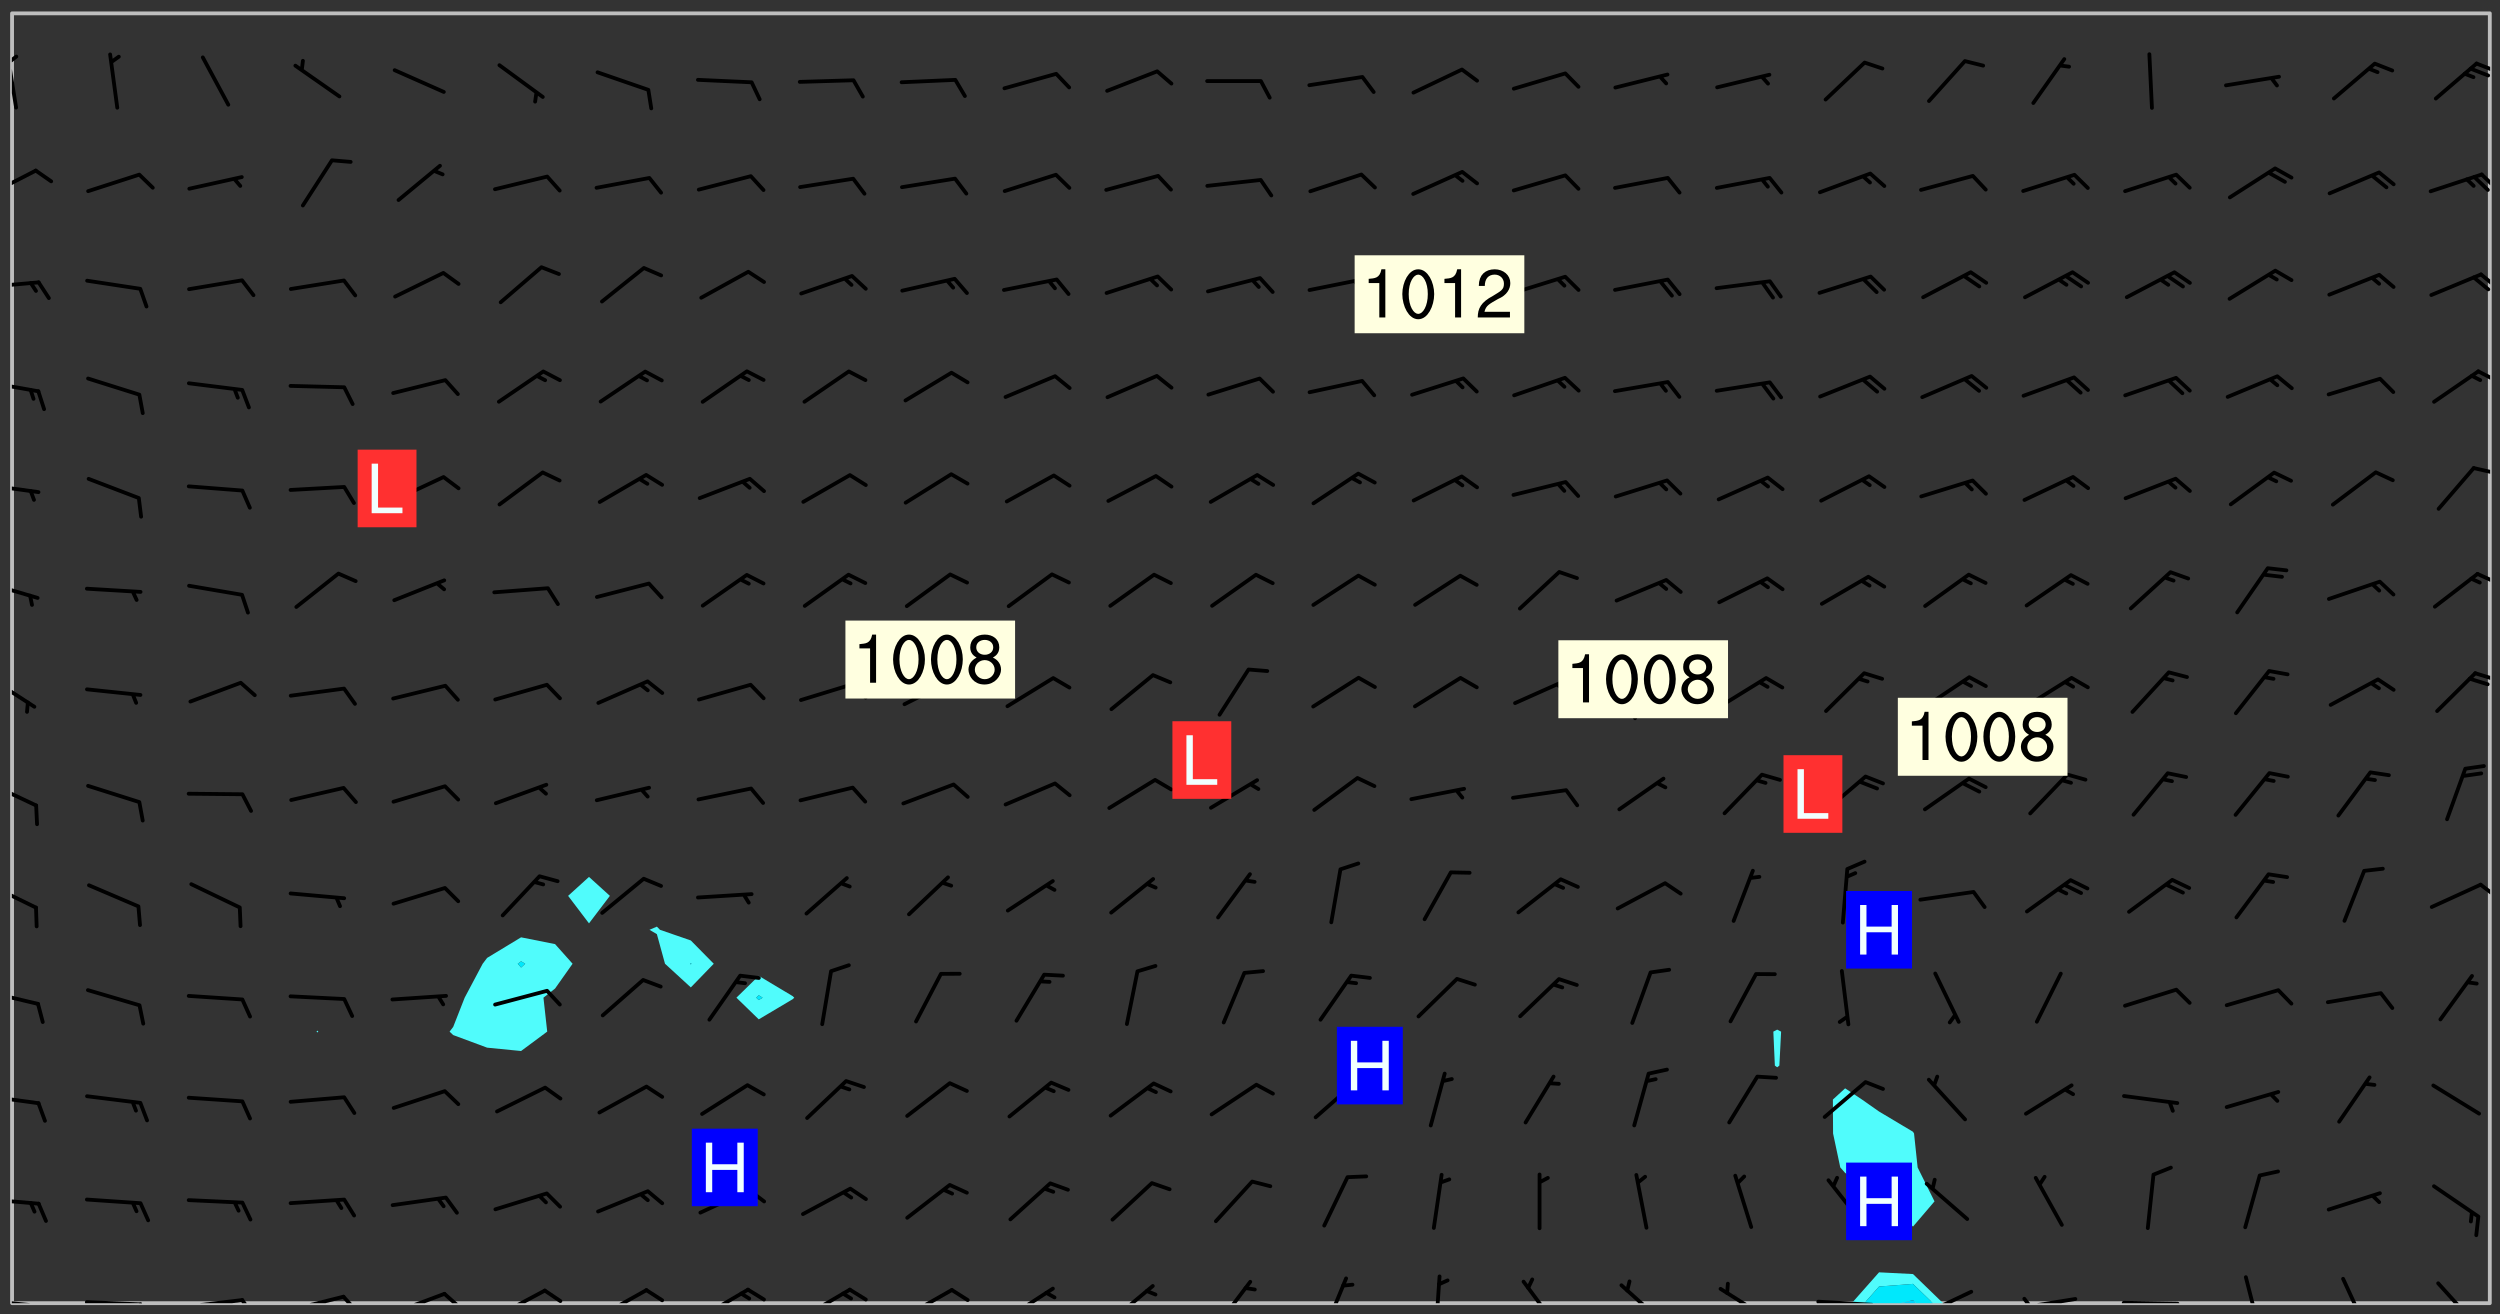 <svg xmlns="http://www.w3.org/2000/svg" role="img" xmlns:xlink="http://www.w3.org/1999/xlink" viewBox="142.45 309.95 326.84 171.84"><rect x="142.45" y="309.95" width="326.84" height="171.84" fill="#333333" stroke="none"/><defs><clipPath id="a"><path d="M144 311.672h1v168.656h-1zm0 0"/></clipPath><clipPath id="b"><path d="M144 311.672h324v168.656H144zm0 0"/></clipPath><clipPath id="c"><path d="M384 476h13v4.328h-13zm0 0"/></clipPath><clipPath id="d"><path d="M386 477h10v3.328h-10zm0 0"/></clipPath><clipPath id="e"><path d="M390 479h3v1.328h-3zm0 0"/></clipPath><clipPath id="f"><path d="M467 311.672h1v168.656h-1zm0 0"/></clipPath><clipPath id="g"><path d="M144 479h4v1.328h-4zm0 0"/></clipPath><clipPath id="h"><path d="M147 480h2v.328h-2zm0 0"/></clipPath><clipPath id="i"><path d="M153 479h9v1.328h-9zm0 0"/></clipPath><clipPath id="j"><path d="M160 480h3v.328h-3zm0 0"/></clipPath><clipPath id="k"><path d="M166 479h9v1.328h-9zm0 0"/></clipPath><clipPath id="l"><path d="M173 479h3v1.328h-3zm0 0"/></clipPath><clipPath id="m"><path d="M180 479h8v1.328h-8zm0 0"/></clipPath><clipPath id="n"><path d="M187 479h3v1.328h-3zm0 0"/></clipPath><clipPath id="o"><path d="M193 478h8v2.328h-8zm0 0"/></clipPath><clipPath id="p"><path d="M200 478h3v2.328h-3zm0 0"/></clipPath><clipPath id="q"><path d="M207 478h7v2.328h-7zm0 0"/></clipPath><clipPath id="r"><path d="M213 478h3v2.328h-3zm0 0"/></clipPath><clipPath id="s"><path d="M220 478h8v2.328h-8zm0 0"/></clipPath><clipPath id="t"><path d="M226 478h4v2.328h-4zm0 0"/></clipPath><clipPath id="u"><path d="M233 478h8v2.328h-8zm0 0"/></clipPath><clipPath id="v"><path d="M239 478h4v2.328h-4zm0 0"/></clipPath><clipPath id="w"><path d="M247 478h7v2.328h-7zm0 0"/></clipPath><clipPath id="x"><path d="M253 478h3v2.328h-3zm0 0"/></clipPath><clipPath id="y"><path d="M260 478h8v2.328h-8zm0 0"/></clipPath><clipPath id="z"><path d="M266 478h4v2.328h-4zm0 0"/></clipPath><clipPath id="A"><path d="M273 478h8v2.328h-8zm0 0"/></clipPath><clipPath id="B"><path d="M287 477h7v3.328h-7zm0 0"/></clipPath><clipPath id="C"><path d="M301 477h6v3.328h-6zm0 0"/></clipPath><clipPath id="D"><path d="M315 476h4v4.328h-4zm0 0"/></clipPath><clipPath id="E"><path d="M329 476h2v4.328h-2zm0 0"/></clipPath><clipPath id="F"><path d="M341 477h6v3.328h-6zm0 0"/></clipPath><clipPath id="G"><path d="M354 477h6v3.328h-6zm0 0"/></clipPath><clipPath id="H"><path d="M367 478h7v2.328h-7zm0 0"/></clipPath><clipPath id="I"><path d="M379 479h9v1.328h-9zm0 0"/></clipPath><clipPath id="J"><path d="M393 478h8v2.328h-8zm0 0"/></clipPath><clipPath id="K"><path d="M406 479h9v1.328h-9zm0 0"/></clipPath><clipPath id="L"><path d="M406 479h3v1.328h-3zm0 0"/></clipPath><clipPath id="M"><path d="M419 480h9v.328h-9zm0 0"/></clipPath><clipPath id="N"><path d="M435 476h4v4.328h-4zm0 0"/></clipPath><clipPath id="O"><path d="M448 476h4v4.328h-4zm0 0"/></clipPath><clipPath id="P"><path d="M460 477h7v3.328h-7zm0 0"/></clipPath><clipPath id="Q"><path d="M144 466h4v2h-4zm0 0"/></clipPath><clipPath id="R"><path d="M144 452h4v3h-4zm0 0"/></clipPath><clipPath id="S"><path d="M144 439h4v3h-4zm0 0"/></clipPath><clipPath id="T"><path d="M144 425h4v4h-4zm0 0"/></clipPath><clipPath id="U"><path d="M466 425h2v3h-2zm0 0"/></clipPath><clipPath id="V"><path d="M144 412h4v4h-4zm0 0"/></clipPath><clipPath id="W"><path d="M144 398h4v5h-4zm0 0"/></clipPath><clipPath id="X"><path d="M465 397h3v2h-3zm0 0"/></clipPath><clipPath id="Y"><path d="M144 385h4v4h-4zm0 0"/></clipPath><clipPath id="Z"><path d="M466 384h2v3h-2zm0 0"/></clipPath><clipPath id="aa"><path d="M144 373h4v2h-4zm0 0"/></clipPath><clipPath id="ab"><path d="M465 370h3v2h-3zm0 0"/></clipPath><clipPath id="ac"><path d="M144 359h4v3h-4zm0 0"/></clipPath><clipPath id="ad"><path d="M466 358h2v2h-2zm0 0"/></clipPath><clipPath id="ae"><path d="M144 346h4v2h-4zm0 0"/></clipPath><clipPath id="af"><path d="M466 345h2v3h-2zm0 0"/></clipPath><clipPath id="ag"><path d="M465 345h3v4h-3zm0 0"/></clipPath><clipPath id="ah"><path d="M144 332h4v4h-4zm0 0"/></clipPath><clipPath id="ai"><path d="M466 332h2v3h-2zm0 0"/></clipPath><clipPath id="aj"><path d="M144 316h1v9h-1zm0 0"/></clipPath><clipPath id="ak"><path d="M144 317h1v2h-1zm0 0"/></clipPath><clipPath id="al"><path d="M465 318h3v2h-3zm0 0"/></clipPath><g id="am" clip-path="url(#clip1)"><path fill="#fff" fill-opacity="0" fill-rule="evenodd" d="M0 0h1000v1000H0zm0 0"/><path fill="#d3d3d3" fill-opacity="0" fill-rule="evenodd" d="M162.152 355.867l-.234.293.059.234.117.172.176.234.293.348.113.059.117-.172.059-.234.176-.176.465-.176h.699l.234.293.289.816.059.176.176.23.352.234.699.699.172.176.234.348.234.41.289.582.41.465.23.234.234.176.117.23.176.293.172 1.164v.234l.059.289.059.117.117.117.348.41.117.172.176.176.176.234.117.172.172.352.059.234.234.406.234-.059-.176.176-.059.93h-.582l-.234-.113-.348.113-.117.117-.059.293-.059.176-.117.172-.465.293-.059.234-.059.113v.645l.059.172v.41l.059.059v.406l.059.406.117.176.059.059.23.641-.059.293v.699l-.059.582v.234l-.059.23-.055.352v1.922l.055.117h.426l-.367.117-.023.352.891 1.168 1.742.539 1.34.359v.539l.09.809.535.715 1.52.27.891-.086.09 1.164.535.18 1.16-.18 2.055-.984 1.16-.363 1.879-.176 1.695-.18-.18.719-1.516.086-1.25.09-.805.27-1.074.809.27.719.535.898-.18.625-.266.809.266 1.078.625.898.805.18 1.25-.18-.266.723.098.504.055.293v.172l.059.293v.406l.176.117.352.117h.406l.293-.176.113-.117.059-.117.117-.23.059-.176.352-.465.23-.176.176-.059.176.059.059.176.117.988.055.469.059.172.117.234.176.059.816.059h.289l.117.234.059.406.059.352v1.105l.117.293.117.348.289.699.176.352.582.754.352.176.172.059.469.234.641.465.348.234.293.176.293.055.23.062.816.348.293.176.113.172.352.352.117.176.523.641v.289l.059.352v.348l.059.352.059.289.117.059.172.059h.176l.582.234.176.117.176.289.176.234.113.234.293.23.117.117v.41l.059.055.289.234.234.117.059.117.117.172.059.117.23.234.059.176.234.059.117.059-.117.113-.059.117v.117l-.117.293-.117.289v.582l.176.117.117.059.059.117.117.117.113.059.176.348.059.352.059.406v.176l-.059.176-.117.699v.172l.117.176.293.293h.406l.176.117.117.172.117.293v.234h-.527l-.23-.234h-.234l-.176.059-.059.699.059.348.117.176.176.41.117.23.289.469.176.055h.523l.234.059.758.641.059.293v.234l.059.059.23.348v.352l-.117.172v.293l.293.289.293.176.172.059.293.176.293.117.582.406.289.234.293.176.219.16.016.012.23.176.641.523.176.234.117.176.176.176.113.172v.641l.117.176.469.117.582.117.234.059.23.113.293.117.113.059.586.352.289.172.176.062.176.055.176.059.699.352.289.176.234.055.289.176.234.117.641.406.293.117.172.059.234.059.41.059.23.059.234.117.059.172-.41.176.469.059.059.293.113.234.176.055.234.059.176.059.406.117.641.234.117.172.059.234v.176l-.059.117-.059.406.234.234.117.059.348.117.641.23.176.117.289.117.176.176.234.465.582 1.105.176.176.348.176.176.117.352.117 1.047.523.234.059.465.113.293.059.465.176.758.582.234.234.348.465.176.176.289.234.816.699.293.176.289.289.293.176.293.289.695.641.176.176.293.234.289.234.469.289.641.582.348.234.234.293.348.348.352.465.934.992.348.406.117.176.234.059.113.117.645.176.23.113.234.059.293.176.23.117.934.699.406.406.234.176.406.176.234.117.816.348.348.234.234.117.293.289.23.117.758.352.352.172.23.059.293.117.234.059.871.176h.816l.469.23.172.059.875.699.465.117.293.059.176.059.23.059.469.059.348.059.352.059.406.059h.293l.172.059v.23l.176.176h.293l.348.059.352.059.699.117h.641l.465-.234.293-.176.172-.117.41-.172.289-.176.934-.465.469-.293.523-.293.465-.172.465-.176 1.051-.465.289-.117.41-.117.289-.117.527-.176 1.516-.699.582-.348.289-.059.293-.059.348-.117.875-.23.352-.117h.113l.234-.059.875-.234.234-.059h.812l.352-.059.816-.117.172-.059.352-.055.293-.059.23-.059.816-.176.176-.059h.348l.234-.059.465-.117.758-.172.234-.059h.348l.41-.117.289-.059 1.285-.059h.289l.41-.059.23-.059h.176l.875-.117h.406l.41-.117h.348l.352-.113.871-.059h1.75l1.047.289.41.117.289.117.352.117.289.117 1.051.172.289.059h.293l.293.059.172.059.41.059.172.059.117.059h.117l.117.059.352.059h.113l.41.066 1.922.395 1.926.395 1.52.449 1.695.719 2.145.805 1.605-.719 1.43-.805 1.16-1.078 1.25-.449 3.035-.719 1.875-.359 2.145-1.348 2.234-1.254 2.5-1.258 1.695-.449 1.785-.18 1.16-.27.625.539 1.34-.27.715-.988.984-1.344.445-.18.805-.359 1.875-.539 1.785-.449 1.25-.27 1.16-.09 1.699-.09 1.961-.27 1.25-.09h.539l.625-.09h.891l2.145-.18 2.41-.18 2.59-.09 1.695.18 1.609.09 1.43.359 1.16.719 1.875.988 1.16 1.527.266.715.629.09.355.898.535.539.535 1.527 1.074.359h.535l-.805.535.09 1.707.715 2.695.891.805.895.988.715 1.258 1.785.539 1.52-.18.355 1.344 1.609-.805.98-.539.27.27.316-.215.219-.145.801.449.449-.359h.355l.535-.27.539-.719.535-.27.625-.988 1.16.449.84.371 1.395.617 1.695-.18h1.605l1.785.09.18-1.707.535-1.344.805.27.492.848.402.406-.09.539v.359l.715.449.711-.27h1.43l.359.988.445 1.258.715 1.344 1.25.629 1.695.629.715-.18.18-.539.98-.09.449.359.086 1.258-.266.629-.535.18v.539l.715.984.266.539.984.988.801 1.078-.266.359-.09.898-.625 2.332-.355 2.066-.09 1.793-.18.719-.09.539v1.438l-.98 1.883-.359 1.707-.535.898-.805 1.168-.266.539 2.055 1.254.086.359-.355.539-.09-.18v.809l.09 1.438-.445.715-1.074.094-.266.715.535.898.805.719 1.16.809 1.34.27.445.359-.355.449-1.789-.09-1.25-.449-.715-.719-.625-.09-.176 3.59-.188 1.309h89.359V311.703h-55.27v49.082l.762.125 3.289.543 2.023 2.836v2.754l2.352.332 2.348.332h4.051l-1.379 4.16-2.023.707-2.023.703-.543.344-2.594 1.617-.188.117-2.023-2.078-.73-2.742-2.672-2.078-1.375-3.5-.066-.082-1.957-2.672 2.75-1.418v-49.082H294.422v91.414l.117.031.133.012.074.074.105.047.09.059.086.059.09.059.297.297.059.09.031.117.027.117.016.137-.031.117-.059.09-.059.086-.043.105-.047.102-.027.121v.145l.176.27.148.148.074.086.074.074.043.105.062.09.059.086.043.105.059.09.047.102.043.105.059.086.117.18.074.074.062.086.059.09.043.105.059.09.059.086.062.09.059.09.043.102.117.18.074.074.059.086.074.074.09.059.105.047h.148l.133-.016.133.016.102-.047.074-.074.047-.102-.016-.133v-.148l-.047-.105-.027-.117-.047-.102-.027-.121-.043-.102-.062-.09-.043-.102-.043-.105-.031-.117-.016-.133-.012-.137.086-.059.059-.086.121-.031.043.105.016.133v.117l.059.102.059.09.09.059.148.148.059.09.043.105-.012.102.086.059.105.047.086.059.09.059.074.074-.117.027-.105.047-.086.059-.074.074-.059.09-.062.086-.027.121-.047.102-.043.105-.031.117-.012.133-.016.133v.148l.027.117.047.105.043.102.059.09.074.074.09.059.074.074.09.059.059.09.043.105.047.102.117.031.133.016h.148l.117-.031.105.043.043.105.047.102.027.121L299.5 410l.027.117.031.121.027.117.105.043.102.047.133-.016.148.148.062.086.074.074.07.074.09.062.105.043.102.043.117.031.137.016.117-.031.074-.074.027-.117-.012-.133-.031-.121-.027-.117.043-.105h.117l.09.062.117.027h.148l.133.016h.148l.133.016.133-.016h.148l.133-.016.133-.012.137.012.117-.027.133-.016.191-.059-.059.176-.016.133-.027.121-.016.133-.059.086-.133.016-.105.047-.105.043-.117.031-.117.027-.266.031h-.148l-.133.016-.074.074.059.086.148.148.117.18.074.07.09.062.09.059.086.059.09.059.102.043.105.062.105.043.086.059.105.047.102.043.18.117.059.09-.043.102-.047.105.016.133.223.223.059.09.043.102.031.121.043.102.016.133.031.117.012.137.031.117.148.148.102.043.105.043.117.031.133.016.137.016h.117l.117-.031.09-.059.043-.105.047-.102.043-.105.031-.117.012-.133v-.148l-.012-.133-.016-.133-.031-.117-.043-.105-.047-.105-.043-.102-.043-.105-.016-.133.016-.133.027-.117.031-.117.027-.121.047-.102.09-.059.086-.062.074-.074.09-.059.223-.223.059-.086.074-.074.117-.18.059-.086v-.148l-.074-.074-.102-.047-.105-.043-.102-.043-.059-.09-.047-.105-.027-.117.09-.059.117-.031.102-.043.18-.117.148-.148.012-.133-.012-.105-.09-.059-.133.016h-.148l-.133.016-.133-.016-.121-.031-.086-.059-.074-.074-.059-.09-.062-.086-.117-.18-.059-.086.031-.121.086-.059.121-.031.059-.086v-.121l-.031-.117-.059-.09-.059-.086-.047-.105-.027-.117-.016-.133.059-.09.074-.074.09-.059.117-.18.074-.074.059-.086.148-.148.121-.031.133-.016.133.016.074.074.043.105.016.133-.031.117-.117.031-.133.012-.148.148-.043.105-.047.102-.027.121-.031.117v.148l.031.117.043.105.059.09.074.07.074.074.117.031.121.027.117-.027.133-.016h.117l.09.059.074.074.047.105.059.086.102.047.133.016.105.043.086.059-.012.105-.074.074-.18.117-.059.09-.09.059-.07.074-.074.074-.062.09-.027.117-.016.133.016.133-.016.133v.148l.016.133.027.117.031.121.074.074.09.059.086.059.09.059.117.031v.086l-.102.047-.09.059-.266.031-.117.027h-.148l-.105.043-.102.047-.059.09-.062.234-.012.133-.031.121-.016.133v.293l-.012.133.012.137.016.133.133.016.133.012.121.031.086.059.074.074.047.105.043.102.016.133v.445l-.016.133v.445l.031.266.027.117.016.133.031.117.086.211.031.266v.148l-.031.117-.027.117-.031.121-.027.117-.031.117-.031.121-.012.133-.016.133.09.059.117-.031.102.016.047.105-.031.266v.441l-.043.105-.047.105-.043.102-.043.105-.059.086-.031.121-.043.117-.031.117-.016.133.016.133.059.09.105.047.086.059.059.086-.012.137-.031.117-.043.102v.445l-.016.133v.148l-.031.117-.043.105-.027.117-.047.105-.043.102-.031.121-.027.117-.031.133-.031.117-.027.117-.043.105-.031.117-.031.121-.012.133-.016.133v.297l.027.117v.148l.047.398.027.117.059.09.121.031h.148l.133-.016.059.09v.117l-.059.09-.09.059-.102.043-.105.047-.09.059-.086.059-.137.016-.117-.031-.133-.016-.102.047-.062.086-.012.137-.016.133-.031.117-.027.117-.016.133-.031.121v.297l.016.133.031.117v.148l.012.133v.148l-.027.117-.047.102-.027.121-.031.117-.059.09-.074.074-.102.043-.105.047-.117.027-.121.031-.102-.047.059-.086.105-.047.027-.117.031-.117.027-.121.031-.117v-.148l.016-.133-.031-.117-.043-.105-.105.016-.074.074-.102.043-.09.062-.074.074-.043.102-.016.133-.031.117L304.25 426l-.031.117-.027.117-.031.121-.027.117-.031.117-.043.105-.09.059h-.09l-.117-.031-.031-.086.016-.137-.031-.117v-.148l-.012-.133v-.148l-.062-.234-.027-.121-.043-.102-.047-.105-.059-.086-.059-.09-.043-.105-.062-.086-.148-.148-.07-.074-.105-.047-.105-.043-.102-.043-.297-.297-.09-.074-.086-.059-.105-.043-.09-.062-.086-.059-.105-.043-.09-.059-.086-.062-.074-.07-.105-.047-.086-.059-.105-.043-.09-.062-.102-.043-.105-.043-.086-.059-.105-.047-.105-.043-.102-.047-.09-.059-.102-.043-.105-.043-.09-.062-.117-.027-.133-.016-.133.016H299.75l-.133.016-.117-.031-.09-.059-.074-.074-.09-.059-.102-.047h-.148l-.121-.027-.102-.043-.074-.074-.117-.18-.09-.059-.102-.043-.09-.062-.105-.043-.09-.059-.086-.059-.105-.047-.059-.086-.059-.09-.043-.105-.047-.102-.074-.074-.086-.059-.074-.074-.09-.059-.223-.223-.043-.105-.031-.266.105-.043h.145l.105.043.074.074.09.059.086.059.105.047.09.059.148.148.07.074.148.148.062.086.074.074.086.059.074.074.09.062.09.059.086.059.27.176.102.047.105.043.102.043.047-.074.059-.086.074-.074.07-.074.105.043.074.074.059.09.043.102.047.105.043.105.121.027.117-.027.074-.09.043-.105.059-.09.074-.074.105-.043.117-.027.133.012.09.059.148.148.059.09.043.105.047.102.043.105.043.102.105.047.105.043.133.016.086-.059.059-.09.074-.074.105-.043.117.027.105.047.102.043.105.043.102.047.18.117v.117l-.016.133.016.133.016.137.059.086.102.047.121.027.117.031h.148l.117-.031.059-.09.18-.117.059-.09.074-.074.059-.086.117-.18.18-.117.117.031.09.059.043.074-.016.133v.117l.09.059h.148l.133-.016.133-.012.266-.031.105-.043.117-.031.121-.027.074-.074.07-.074.062-.09-.016-.105-.047-.102-.102-.043-.105-.016-.117.027-.266.031h-.148l-.074-.074-.09-.059-.117-.031-.117-.027-.133-.016h-.148l-.133.016h-.297l-.105-.047-.148-.148-.043-.102-.059-.09.223-.223.086-.059.105-.043.117-.031.133-.016.133.016.137.016.102.043.133-.012.09-.062.102-.043.062-.09-.047-.102-.09-.059-.117-.031-.102-.043-.059-.09-.062-.09v-.117l.016-.133.105-.047.074-.07v-.121l-.09-.059-.031-.117.09-.059.074-.074.043-.105.059-.09.047-.102.016-.133v-.148l-.047-.105-.043-.102-.09-.059-.133-.016-.102-.043-.137-.016-.117-.031h-.445l-.133-.016-.133-.012-.133-.016-.117-.031h-.148l-.133-.016-.133-.012-.266-.031-.121-.043-.086-.059-.074-.074v-.148l.012-.133.105-.047.102-.043.133-.016h.152l.133-.016h.293l.121.031.102.043.09.059.234.062.121-.047.09-.059.102-.043.133-.016.105.043.102.047.133.012.121-.027h.145l.121-.031.117-.027.105-.047.074-.074.086-.059.148-.148.059-.086.047-.105.027-.117.016-.105-.102-.043-.09-.059-.117-.031-.105-.043-.09-.062-.074-.086-.074-.074-.102-.043-.105-.047-.102-.043-.059-.09-.047-.102-.086-.211-.062-.086-.059-.09-.074-.074-.086-.059h-.27l-.117.031-.09.059-.102.043-.133.016-.105-.016-.027-.117-.062-.09-.117-.031-.102-.043-.148-.148-.031-.117-.016-.105.074-.074.18-.117.117-.027.117-.031.137.016.102.043.105.043.102.047.105.043.117.031.133.016.117.027.133.016.105-.016.09-.059-.074-.074-.105-.043-.074-.074-.074-.09-.148-.148-.086-.059-.09-.059-.074-.074-.09-.059-.102-.047-.121-.027-.102-.047-.105-.043-.117-.031-.102-.043-.121-.031h-.148l-.117.031-.105.043-.086.062-.18.117-.086.059-.09.059-.105.047-.086.059-.105.043-.102.043-.105.047-.074.074-.059.09-.059.086-.047.105-.059.086-.074.074-.133-.012-.117-.031h-.117l-.074.074-.09.059-.074.074-.09.059-.086.059-.105.047-.102.043-.137.016-.102-.043-.148-.148-.105-.047h-.086l-.105.047-.102.043-.121.031-.117-.031-.074-.074v-.117l.031-.121.074-.07.059-.09.074-.074.117-.031.105-.043h.293l.133-.016.137-.016.102-.043.09-.059.102-.047.09-.059.133-.012.09.059.133.012.09-.059.086-.059.105-.043.09-.059.086-.062.09-.059.148-.148.059-.086.059-.09.105-.043.133-.016.117.027.121.031.059-.059.059-.09.031-.266.027-.117.105.012.133.016.102-.043.09-.059.059-.09.074-.074.059-.09.047-.102.012-.133-.012-.133-.047-.105-.148-.148-.059-.09-.059-.086-.043-.105v-.445l.016-.133v-.148l.012-.133-.059-.059-.09.059-.102-.043-.18-.117-.086-.059-.062-.09-.059-.09-.074-.074-.086-.059-.121.031-.102.012-.105.047-.086.059-.105.043-.148.148-.09.059-.086.059-.09.062-.105.043-.133.016v-.121l.105-.043.117-.031.074-.07.043-.105v-.148l-.027-.117-.148-.148-.133-.016h-.148l-.117.031-.105.043-.102.043-.09.062-.117.027-.074-.074.012-.133-.043-.102-.043-.105-.09-.059-.117.027-.121.031-.117.031-.102.043-.121.031-.102.043-.105.043-.09.059-.102.016v-.117l.016-.133-.059-.09-.074.043-.148.148-.059.09-.074.074-.047.105-.043.102-.074.074-.059.09-.074.074-.059.086-.074.074-.09.062-.074.07-.074.074-.102.016-.133.016-.105-.043v-.121l.148-.148.043-.102.059-.09.047-.102.043-.105.059-.09.031-.117.043-.102.031-.121.027-.117.047-.105.043-.102.043-.105.074-.07.09-.062.09-.059.102-.043h.297l.266-.031.105-.043-.074-.074-.117-.031-.105-.043-.09-.059-.102-.047-.09-.059-.102-.043-.105-.043-.09-.062-.086-.059-.105-.043-.102-.043-.121-.031-.117-.031-.102-.043L297.5 410.25l-.102-.043-.09-.059-.043-.105-.016-.133.102-.043.133-.016.137.016.133-.016.102-.043.059-.09.016-.105-.09-.059-.074-.074-.102-.043-.09-.059-.148-.148-.043-.105-.016-.133v-.293l-.059-.09-.09-.059-.074-.074-.043-.105-.031-.117-.059-.09-.074-.074-.117-.027-.074-.074-.09-.059-.09-.062-.086-.059-.074-.074-.059-.086-.047-.105-.086-.059-.148-.148-.195-.059-.133.016-.102.043-.074.074-.047.102-.043.105-.059.09-.059.086-.297.297-.09.059h-.086l-.062-.086-.043-.105.031-.117.059-.09.027-.117-.012-.133-.09-.062-.105.047-.117.027-.117.031-.27.176-.102.047-.117.027-.105.047-.09.059-.102.043-.059-.086-.047-.105.016-.133.047-.105.07-.074.074-.07.059-.09v-.148l-.043-.105h-.238l-.102.047-.031.117-.027.117-.031.121-.074.043-.133.016-.074-.047-.043-.102-.043-.105-.047-.102-.043-.105-.121.031-.102.043-.133.016-.117.031-.105.043-.09.059-.102.047-.121.027-.133.016-.102-.043-.059-.09-.047-.105-.043-.102-.043-.105v-.117l.059-.09.086-.059.18-.117.102-.047.105-.043.105-.059.102-.043.09-.062.102-.043.105-.059.102-.047.09-.059.105-.043.102-.043.09-.062.102-.043.137-.016.117.031.102.043.121.031.102.043.105.047.102.043.105.043.102.047.105.043.102.043.105.047.086.059.105.043.117.031.105.043.102.047.09.059.105.043.102.043.105.047.117.027.102.047.121.027h.148l.086-.059.016-.102.059-.09-.027-.117-.074-.074-.117-.18-.074-.074-.09-.074-.18-.117-.086-.059-.105-.043-.102-.047-.27-.176-.059-.09-.074-.074-.059-.09-.043-.102-.031-.117-.016-.137v-.562l-.012-.133-.016-.133-.031-.117-.016-.133-.012-.133-.031-.121-.223-.223-.059-.086-.016-.105.031-.117.133-.016v-91.414H172.992v1.453l-.059.234-.352 1.051-.172.523-.117.348-.176.41-.117.172-.234.293-.23.059h-.352l-.117.059-.23.406v.293l.117.176.23.23.117.234.641.758.293.465.176.234.23.352.234.348.641.816.176.465.172.41.117.695.176.469.117 1.398.059.465v.875l.117 1.047v4.781l-.059.465-.352 1.281-.176.523-.113.41-.352.93L172.934 336l-.234.582-.117.176-.172.348-.176.406-.352.816-.059.293-.113.293-.117.289-.059.176-.117.875-.059.406-.059.117-.059.176-.059.172-.23.527-.117.172v.234l-.117.234-.059.172-.176.586v.289l-.059.176v.293l-.059.113-.059.527v.172l-.055.234v2.621l-.176.816-.117.176-.176.234-.117.172-.113.234-.586.934-.23.289-.293.465-.176.234-.289.352-.352.699-.113.23-.176.41-.176.23-.406.527-.816.699-.293.172-.289.234-.176.117-.176.176-.523.406-.527.176-.172.176-.234.055-.641.176h-.758m12.211 31.023l-1.074.449.359.895 1.25-.715.445-.539-.98-.09"/><path fill="#d3d3d3" fill-opacity="0" fill-rule="evenodd" d="M201.508 416.598h-.895l.449.629.98.359.805-.09.445-.988-.176.09-.715-.355-.895.355m154.621 59.07l-.059-.523v-.293l.113-.293.059-.23.469-.469h.113l.117-.113.117-.059h.176l.234-.059h.348l.234.059.117.059.23.172.059.176.117.582v.293l-.117.176-.172.289-.176.176-.527.523-.23.234-.117.059h-.176l-.117-.059-.406-.293-.176-.117-.117-.059-.059-.113-.055-.117m6.641-10.957l-.059-.172v-1.109l.059-.172.176-.059.172-.059h.176l.234-.059.117.059.059.699-.059.172-.117.176-.117.059-.234.523-.113.059h-.234l-.059-.117m9.613-14.391l-.117-.176v-.699l.293-.875.117-.172.176-.352.113-.23.117-.293.352-.758.117-.23.172-.234h.176l.117-.059h.641l.117.059.234.234.172.113.352.293.117.117.113.176v.113l.117.059.117.117v.699l-.059.176v.23l-.059.176-.348 1.051-.117.23-.117.234-.117.059-.23.234-.641.289h-.875l-.41-.117-.641-.465"/><path fill="none" stroke="#bebebe" stroke-linecap="round" stroke-linejoin="round" stroke-miterlimit="10" stroke-width=".5" d="M467.957 311.695H144.027v168.625h323.93v-168.625"/><g clip-path="url(#a)"><path fill="#fff" fill-opacity="0" fill-rule="evenodd" d="M144 475.891v4.438h.004H144V311.672h.004H144v164.219"/></g><g clip-path="url(#b)"><path fill="#fff" fill-opacity="0" fill-rule="evenodd" d="M144.004 480.328V311.672h39.941V444.691l-.117.129.117.109.125-.109-.125-.129V311.672h26.629V432.492l-4.438 2.688-.582.766-2.355 4.438-1.5 3.82-.473.617.473.449 4.438 1.648 4.438.438 3.418-2.535-.492-4.438 1.516-1.191 2.293-3.246-2.293-2.57-4.441-.883V311.672h8.879v112.922l-2.73 2.477 2.73 3.598 2.73-3.598-2.73-2.477V311.672h8.875v119.422l-.969.414.969.57 1.062 3.867 3.375 3.094 3-3.094-3-3.043-4.031-1.395-.406-.414V311.672h13.316v125.855l-2.918 2.855 2.918 2.832 4.438-2.633.207-.199-.207-.203-4.438-2.652V311.672h133.148v132.887l-.504.262.199 4.441.305.219.285-.219.227-4.441-.512-.262V311.672h8.879v140.562l-1.598 1.465.023 4.438.941 4.438.633.715 4.438 3.113.926.613 3.512 3.293 2.812-3.293-2.207-4.441-.469-4.438-.137-.223-4.438-2.648-2.234-1.566-2.203-1.465v-140.562h84.324v168.656h-71.516l-3.934-3.812-4.438-.227-3.574 4.039H144.004"/></g><path fill="#50fcfc" fill-rule="evenodd" d="M183.945 444.93l-.117-.109.117-.129.125.129-.125.109m17.754.34l-.473-.449.473-.617 1.5-3.82 2.355-4.438.582-.766 4.438-2.688v3.133l-.438.32.438.496.543-.496-.543-.32v-3.133l4.441.883 2.293 2.57-2.293 3.246-1.516 1.191.492 4.438-3.418 2.535-4.438-.438-4.438-1.648"/><path fill="#00e8fc" fill-rule="evenodd" d="M210.574 436.441l-.438-.496.438-.32.543.32-.543.496"/><path fill="#50fcfc" fill-rule="evenodd" d="M219.453 430.668l-2.73-3.598 2.73-2.477 2.73 2.477-2.73 3.598m8.875 1.41l-.969-.57.969-.414.406.414 4.031 1.395v2.961l-.09.082.09.086.082-.086-.082-.082v-2.961l3 3.043-3 3.094-3.375-3.094-1.062-3.867"/><path fill="#00e8fc" fill-rule="evenodd" d="M232.766 436.031l-.09-.086.09-.082.082.082-.082.086"/><path fill="#50fcfc" fill-rule="evenodd" d="M241.645 443.215l-2.918-2.832 2.918-2.855v2.535l-.328.32.328.316.508-.316-.508-.32v-2.535l4.438 2.652.207.203-.207.199-4.438 2.633"/><path fill="#00e8fc" fill-rule="evenodd" d="M241.645 440.699l-.328-.316.328-.32.508.32-.508.316"/><path fill="#50fcfc" fill-rule="evenodd" d="M374.488 449.262l-.199-4.441.504-.262.512.262-.227 4.441-.285.219-.305-.219m7.609 8.875l-.023-4.438 1.598-1.465 2.203 1.465 2.234 1.566 4.438 2.648.137.223.469 4.438 2.207 4.441-2.812 3.293-3.512-3.293-.926-.613-4.438-3.113-.633-.715-.941-4.438"/><g clip-path="url(#c)"><path fill="#50fcfc" fill-rule="evenodd" d="M384.535 480.328h1.641l1.934-2.184 4.438-.344 2.609 2.527h1.324l-3.934-3.812-4.438-.227-3.574 4.039"/></g><g clip-path="url(#d)"><path fill="#00e8fc" fill-rule="evenodd" d="M386.176 480.328l1.934-2.184 4.438-.344 2.609 2.527h-2.211l-.398-.387-1.691.387h-4.68"/></g><g clip-path="url(#e)"><path fill="#00d4fc" fill-rule="evenodd" d="M390.855 480.328l1.691-.387.398.387h-2.09"/></g><g clip-path="url(#f)"><path fill="#fff" fill-opacity="0" fill-rule="evenodd" d="M467.996 480.328H468V311.672h-.004H468v168.656h-.004"/></g><g clip-path="url(#g)"><path fill="none" stroke="#000" stroke-linecap="round" stroke-linejoin="round" stroke-miterlimit="10" stroke-width=".5" d="M147.496 480.684l-6.992-.707"/></g><g clip-path="url(#h)"><path fill="none" stroke="#000" stroke-linecap="round" stroke-linejoin="round" stroke-miterlimit="10" stroke-width=".5" d="M147.496 480.684l.926 2.27"/></g><g clip-path="url(#i)"><path fill="none" stroke="#000" stroke-linecap="round" stroke-linejoin="round" stroke-miterlimit="10" stroke-width=".5" d="M160.824 480.477l-7.02-.293"/></g><g clip-path="url(#j)"><path fill="none" stroke="#000" stroke-linecap="round" stroke-linejoin="round" stroke-miterlimit="10" stroke-width=".5" d="M160.824 480.477l1.062 2.211"/></g><g clip-path="url(#k)"><path fill="none" stroke="#000" stroke-linecap="round" stroke-linejoin="round" stroke-miterlimit="10" stroke-width=".5" d="M174.117 479.914l-6.977.832"/></g><g clip-path="url(#l)"><path fill="none" stroke="#000" stroke-linecap="round" stroke-linejoin="round" stroke-miterlimit="10" stroke-width=".5" d="M174.117 479.914l1.402 2.012"/></g><g clip-path="url(#m)"><path fill="none" stroke="#000" stroke-linecap="round" stroke-linejoin="round" stroke-miterlimit="10" stroke-width=".5" d="M187.355 479.477l-6.82 1.703"/></g><g clip-path="url(#n)"><path fill="none" stroke="#000" stroke-linecap="round" stroke-linejoin="round" stroke-miterlimit="10" stroke-width=".5" d="M187.355 479.477l1.641 1.824"/></g><g clip-path="url(#o)"><path fill="none" stroke="#000" stroke-linecap="round" stroke-linejoin="round" stroke-miterlimit="10" stroke-width=".5" d="M200.555 479.102l-6.586 2.453"/></g><g clip-path="url(#p)"><path fill="none" stroke="#000" stroke-linecap="round" stroke-linejoin="round" stroke-miterlimit="10" stroke-width=".5" d="M200.555 479.102l1.832 1.629"/></g><g clip-path="url(#q)"><path fill="none" stroke="#000" stroke-linecap="round" stroke-linejoin="round" stroke-miterlimit="10" stroke-width=".5" d="M213.676 478.676l-6.203 3.305"/></g><g clip-path="url(#r)"><path fill="none" stroke="#000" stroke-linecap="round" stroke-linejoin="round" stroke-miterlimit="10" stroke-width=".5" d="M213.676 478.676l2.035 1.371"/></g><g clip-path="url(#s)"><path fill="none" stroke="#000" stroke-linecap="round" stroke-linejoin="round" stroke-miterlimit="10" stroke-width=".5" d="M226.957 478.617l-6.133 3.426"/></g><g clip-path="url(#t)"><path fill="none" stroke="#000" stroke-linecap="round" stroke-linejoin="round" stroke-miterlimit="10" stroke-width=".5" d="M226.957 478.617l2.062 1.328"/></g><g clip-path="url(#u)"><path fill="none" stroke="#000" stroke-linecap="round" stroke-linejoin="round" stroke-miterlimit="10" stroke-width=".5" d="M240.238 478.555l-6.066 3.547"/></g><g clip-path="url(#v)"><path fill="none" stroke="#000" stroke-linecap="round" stroke-linejoin="round" stroke-miterlimit="10" stroke-width=".5" d="M240.238 478.555l2.09 1.289"/></g><path fill="none" stroke="#000" stroke-linecap="round" stroke-linejoin="round" stroke-miterlimit="10" stroke-width=".5" d="M239.355 479.07l1.043.645"/><g clip-path="url(#w)"><path fill="none" stroke="#000" stroke-linecap="round" stroke-linejoin="round" stroke-miterlimit="10" stroke-width=".5" d="M253.555 478.555l-6.066 3.551"/></g><g clip-path="url(#x)"><path fill="none" stroke="#000" stroke-linecap="round" stroke-linejoin="round" stroke-miterlimit="10" stroke-width=".5" d="M253.555 478.555l2.086 1.289"/></g><path fill="none" stroke="#000" stroke-linecap="round" stroke-linejoin="round" stroke-miterlimit="10" stroke-width=".5" d="M252.672 479.07l1.043.645"/><g clip-path="url(#y)"><path fill="none" stroke="#000" stroke-linecap="round" stroke-linejoin="round" stroke-miterlimit="10" stroke-width=".5" d="M266.891 478.598l-6.113 3.465"/></g><g clip-path="url(#z)"><path fill="none" stroke="#000" stroke-linecap="round" stroke-linejoin="round" stroke-miterlimit="10" stroke-width=".5" d="M266.891 478.598l2.07 1.316"/></g><g clip-path="url(#A)"><path fill="none" stroke="#000" stroke-linecap="round" stroke-linejoin="round" stroke-miterlimit="10" stroke-width=".5" d="M280.098 478.418l-5.895 3.82"/></g><path fill="none" stroke="#000" stroke-linecap="round" stroke-linejoin="round" stroke-miterlimit="10" stroke-width=".5" d="M279.242 478.973l1.07.598"/><g clip-path="url(#B)"><path fill="none" stroke="#000" stroke-linecap="round" stroke-linejoin="round" stroke-miterlimit="10" stroke-width=".5" d="M293.16 478.074l-5.391 4.508"/></g><path fill="none" stroke="#000" stroke-linecap="round" stroke-linejoin="round" stroke-miterlimit="10" stroke-width=".5" d="M292.375 478.73l1.137.461"/><g clip-path="url(#C)"><path fill="none" stroke="#000" stroke-linecap="round" stroke-linejoin="round" stroke-miterlimit="10" stroke-width=".5" d="M305.902 477.527l-4.242 5.602"/></g><path fill="none" stroke="#000" stroke-linecap="round" stroke-linejoin="round" stroke-miterlimit="10" stroke-width=".5" d="M305.285 478.344l1.211.191"/><g clip-path="url(#D)"><path fill="none" stroke="#000" stroke-linecap="round" stroke-linejoin="round" stroke-miterlimit="10" stroke-width=".5" d="M318.434 477.082l-2.676 6.496"/></g><path fill="none" stroke="#000" stroke-linecap="round" stroke-linejoin="round" stroke-miterlimit="10" stroke-width=".5" d="M318.047 478.027l1.219-.121"/><g clip-path="url(#E)"><path fill="none" stroke="#000" stroke-linecap="round" stroke-linejoin="round" stroke-miterlimit="10" stroke-width=".5" d="M330.652 476.824l-.484 7.008"/></g><path fill="none" stroke="#000" stroke-linecap="round" stroke-linejoin="round" stroke-miterlimit="10" stroke-width=".5" d="M330.582 477.844l1.121-.5"/><g clip-path="url(#F)"><path fill="none" stroke="#000" stroke-linecap="round" stroke-linejoin="round" stroke-miterlimit="10" stroke-width=".5" d="M341.633 477.508l4.184 5.645"/></g><path fill="none" stroke="#000" stroke-linecap="round" stroke-linejoin="round" stroke-miterlimit="10" stroke-width=".5" d="M342.242 478.328l.527-1.109"/><g clip-path="url(#G)"><path fill="none" stroke="#000" stroke-linecap="round" stroke-linejoin="round" stroke-miterlimit="10" stroke-width=".5" d="M354.43 477.98l5.223 4.699"/></g><path fill="none" stroke="#000" stroke-linecap="round" stroke-linejoin="round" stroke-miterlimit="10" stroke-width=".5" d="M355.188 478.664l.297-1.191"/><g clip-path="url(#H)"><path fill="none" stroke="#000" stroke-linecap="round" stroke-linejoin="round" stroke-miterlimit="10" stroke-width=".5" d="M367.387 478.449l5.938 3.758"/></g><path fill="none" stroke="#000" stroke-linecap="round" stroke-linejoin="round" stroke-miterlimit="10" stroke-width=".5" d="M368.25 478.996l.094-1.223"/><g clip-path="url(#I)"><path fill="none" stroke="#000" stroke-linecap="round" stroke-linejoin="round" stroke-miterlimit="10" stroke-width=".5" d="M380.164 480.125l7.016.406"/></g><g clip-path="url(#J)"><path fill="none" stroke="#000" stroke-linecap="round" stroke-linejoin="round" stroke-miterlimit="10" stroke-width=".5" d="M393.809 481.832l6.355-3.004"/></g><g clip-path="url(#K)"><path fill="none" stroke="#000" stroke-linecap="round" stroke-linejoin="round" stroke-miterlimit="10" stroke-width=".5" d="M406.832 480.887l6.938-1.113"/></g><g clip-path="url(#L)"><path fill="none" stroke="#000" stroke-linecap="round" stroke-linejoin="round" stroke-miterlimit="10" stroke-width=".5" d="M407.84 480.723l-.738-.977"/></g><g clip-path="url(#M)"><path fill="none" stroke="#000" stroke-linecap="round" stroke-linejoin="round" stroke-miterlimit="10" stroke-width=".5" d="M420.102 480.27l7.027.121"/></g><g clip-path="url(#N)"><path fill="none" stroke="#000" stroke-linecap="round" stroke-linejoin="round" stroke-miterlimit="10" stroke-width=".5" d="M437.801 483.734l-1.738-6.809"/></g><g clip-path="url(#O)"><path fill="none" stroke="#000" stroke-linecap="round" stroke-linejoin="round" stroke-miterlimit="10" stroke-width=".5" d="M451.715 483.52l-2.938-6.383"/></g><g clip-path="url(#P)"><path fill="none" stroke="#000" stroke-linecap="round" stroke-linejoin="round" stroke-miterlimit="10" stroke-width=".5" d="M465.918 482.934l-4.711-5.211"/></g><g clip-path="url(#Q)"><path fill="none" stroke="#000" stroke-linecap="round" stroke-linejoin="round" stroke-miterlimit="10" stroke-width=".5" d="M147.5 467.316l-7-.605"/></g><path fill="none" stroke="#000" stroke-linecap="round" stroke-linejoin="round" stroke-miterlimit="10" stroke-width=".5" d="M147.5 467.316l.961 2.258m-1.98-2.344l.48 1.129m13.859-1.105l-7.012-.48m7.012.48l1 2.238m-2.02-2.309l.5 1.121m13.84-1.129l-7.02-.324m7.02.324l1.051 2.215m-2.074-2.262l.527 1.105m13.805-1.453l-7.008.465m7.008-.465l1.297 2.082m-2.316-2.016l.648 1.043m13.66-1.371l-6.957.988m6.957-.988L202.184 468.5m-2.457-1.836l.723.988m13.484-1.676l-6.715 2.074m6.715-2.074l1.738 1.734m-2.715-1.43l.867.863m13.32-1.457l-6.508 2.652m6.508-2.652l1.883 1.574m-2.828-1.188l.941.785m13.254-1.32l-6.379 2.949m6.379-2.949l1.953 1.484m-2.879-1.055l.977.742m13.172-1.359l-6.191 3.324m6.191-3.324l2.039 1.367m-2.941-.883l1.02.684m12.883-1.652l-5.562 4.293m5.562-4.293l2.234 1.016m-3.043-.391l1.117.508m12.832-1.34l-5.215 4.707m5.215-4.707l2.309.836M279 465.344l1.152.418m12.891-1.137l-5.152 4.777m5.152-4.777l2.316.805m10.793-1.008l-4.742 5.184m4.742-5.184l2.375.609m10.09-1.184l-3.043 6.332m3.043-6.332l2.449-.102m9.855-.207l-1.02 6.949m.871-5.938l1.152-.414m11.801-.637v7.027m0-6.004l1.082-.578m11.57-.383l1.324 6.902m-1.129-5.898l.953-.77m11.785-.137l2.086 6.707m-1.781-5.73l.863-.875m11.016.492l4.348 5.52m-3.715-4.719l.496-1.121m11.711.773l5.301 4.613m-4.527-3.941l.277-1.195m13.207-.242l3.414 6.145m-2.918-5.25l.668-1.031m14.23-.285l-.742 6.988m.742-6.988l2.277-.918m11.613 1.027l-1.895 6.77m1.895-6.77l2.395-.527m13.32 2.844l-6.695 2.137m5.723-1.824l.875.855m12.965 1.883l-5.801-3.965m5.801 3.965l-.27 2.438m-.574-3.016l-.133 1.223"/><g clip-path="url(#R)"><path fill="none" stroke="#000" stroke-linecap="round" stroke-linejoin="round" stroke-miterlimit="10" stroke-width=".5" d="M147.48 454.18l-6.961-.961"/></g><path fill="none" stroke="#000" stroke-linecap="round" stroke-linejoin="round" stroke-miterlimit="10" stroke-width=".5" d="M147.48 454.18l.848 2.301m12.473-2.348l-6.973-.867m6.973.867l.875 2.293m-1.887-2.418l.438 1.145m13.91-1.215l-7.012-.477m7.012.477l1 2.238m12.309-2.773l-7 .594m7-.594l1.332 2.059m11.82-2.859l-6.676 2.195m6.676-2.195l1.77 1.699m11.355-2.16l-6.297 3.117m6.297-3.117l1.996 1.43m11.25-1.566l-6.156 3.391m6.156-3.391l2.055 1.344m11.148-1.531l-5.934 3.766m5.934-3.766l2.133 1.211m10.766-1.746l-5.102 4.832m5.102-4.832l2.328.781m-3.07-.078l1.164.391m13.129-.816l-5.57 4.281m5.57-4.281l2.234 1.016m11.023-1.09l-5.457 4.43m5.457-4.43l2.258.953m-3.051-.309l1.129.477m13.062-1.012l-5.625 4.211m5.625-4.211l2.223 1.043m-3.039-.43l1.109.52m13.137-.969l-5.855 3.883m5.855-3.883l2.16 1.168m10.871-1.543l-5.285 4.633m4.516-3.961l1.148.438m11.207-2.188L329.5 457.09m1.559-5.797l1.195-.273m13.301-.32l-3.656 6m3.125-5.129l1.223.074m11.734-1.332l-1.879 6.77m1.879-6.77l2.398-.527m-2.672 1.512l1.199-.262m13.289-.332l-3.676 5.992m3.676-5.992l2.449.152m11.699.562L381 455.98m5.344-4.562l2.281.898m5.992-1.211l4.738 5.188m-4.051-4.434l.414-1.156m17.566 1.141l-5.969 3.711m5.102-3.172l1.059.617m13.625 1.16l-6.969-.922m5.953.785l.43 1.152m13.789-2.465l-6.746 1.977m5.762-1.691l.859.879m12.059-3.07l-3.98 5.789m3.398-4.949l1.219.141m7.695.074l5.984 3.68"/><g clip-path="url(#S)"><path fill="none" stroke="#000" stroke-linecap="round" stroke-linejoin="round" stroke-miterlimit="10" stroke-width=".5" d="M147.418 441.195l-6.836-1.621"/></g><path fill="none" stroke="#000" stroke-linecap="round" stroke-linejoin="round" stroke-miterlimit="10" stroke-width=".5" d="M147.418 441.195l.621 2.371m12.648-2.191l-6.742-1.98m6.742 1.98l.492 2.402m12.957-3.16l-7.012-.465m7.012.465l1.004 2.234m12.312-2.293l-7.016-.352m7.016.352l1.043 2.223m12.27-2.633l-7.012.473m5.992-.406l.648 1.043m13.578-1.773l-6.793 1.801m6.793-1.801l1.668 1.797m10.891-3.215l-5.281 4.633m5.281-4.633l2.297.867m10.391-1.43l-4.027 5.758m4.027-5.758l2.438.301m-3.023.539l1.219.148m11.25-1.574l-1.16 6.93m1.16-6.93l2.324-.777m12.039 1.129l-3.258 6.227m3.258-6.227l2.453-.016m11.043.121l-3.621 6.02m3.621-6.02l2.453.129m-2.98.746l1.227.066m11.496-1.379l-1.383 6.891m1.383-6.891l2.352-.703m11.625.906l-2.703 6.484m2.703-6.484l2.441-.23m11.531.59l-4.02 5.766m4.02-5.766l2.438.297m-3.023.543l1.219.148m13.188-.559l-5.031 4.906m5.031-4.906l2.34.75m10.996-.727l-5.074 4.859m5.074-4.859l2.332.77m-3.07-.062l1.168.383m11.547-1.961l-2.395 6.605m2.395-6.605l2.43-.348m11.355.559l-3.336 6.184m3.336-6.184l2.457.016m9.617 6.562l-.855-6.977m.73 5.961l-1.004.703m15.551-.016l-3.066-6.32m2.621 5.402l-.723.992m11.383-.09l3.133-6.289m15.102 2.098l-6.707 2.098m6.707-2.098l1.746 1.723m11.59-1.656l-6.746 1.965m6.746-1.965l1.711 1.758m11.695-1.367l-6.93 1.18m6.93-1.18l1.5 1.941m10.418-4.191l-4.133 5.684m3.531-4.859l1.215.172"/><g clip-path="url(#T)"><path fill="none" stroke="#000" stroke-linecap="round" stroke-linejoin="round" stroke-miterlimit="10" stroke-width=".5" d="M147.156 428.609l-6.312-3.082"/></g><path fill="none" stroke="#000" stroke-linecap="round" stroke-linejoin="round" stroke-miterlimit="10" stroke-width=".5" d="M147.156 428.609l.086 2.453m13.305-2.613l-6.465-2.762m6.465 2.762l.207 2.445m13.043-2.305l-6.336-3.043m6.336 3.043l.102 2.449m13.547-3.656l-7-.625m5.98.531l.477 1.133m13.719-2.379l-6.723 2.055m6.723-2.055l1.734 1.734m10.629-3.266l-4.816 5.117m4.816-5.117l2.367.645m-3.07.098l1.184.324m13.141-.742l-5.43 4.465m5.43-4.465l2.266.941m11.84 1.07l-7.012.441m5.992-.375l.645 1.043m12.824-3.207l-5.277 4.641m4.508-3.969l1.148.434m12.848-1.203l-5.102 4.832m4.359-4.129l1.16.387m13.285-.602l-5.879 3.855m5.023-3.293l1.074.59m12.898-1.422l-5.484 4.395m4.688-3.754l1.125.484m12.328-1.758l-4.168 5.66m3.562-4.836l1.215.18m11.223-1.637l-1.199 6.926m1.199-6.926l2.332-.766m12.102 1.164l-3.434 6.129m3.434-6.129l2.453.051m11.91.852l-5.535 4.328m5.535-4.328l2.242.996m-3.047-.367l1.121.496m13.332-.613l-6.199 3.305m6.199-3.305l2.035 1.367m9.438-2.996l-2.516 6.562m2.148-5.609l1.219-.152m11.496-1.023l-.582 7.004m.582-7.004l2.254-.969m-2.336 1.988l1.125-.484m15.461 2.461l-6.957 1.012m6.957-1.012l1.449 1.977m11.242-3.52l-5.711 4.098m5.711-4.098l2.199 1.09m-3.031-.492l2.199 1.086m-3.027-.492l1.098.547m13.852-1.773l-5.656 4.172m5.656-4.172l2.211 1.059m-3.035-.453l2.215 1.059m11.195-2.398l-4.199 5.637m4.199-5.637l2.426.371m-3.035.449l1.211.188m11.902-1.457l-2.578 6.535m2.578-6.535l2.438-.277m12.785 2.086l-6.391 2.918"/><g clip-path="url(#U)"><path fill="none" stroke="#000" stroke-linecap="round" stroke-linejoin="round" stroke-miterlimit="10" stroke-width=".5" d="M466.758 425.609l1.949 1.492"/></g><g clip-path="url(#V)"><path fill="none" stroke="#000" stroke-linecap="round" stroke-linejoin="round" stroke-miterlimit="10" stroke-width=".5" d="M147.176 415.254l-6.352-3"/></g><path fill="none" stroke="#000" stroke-linecap="round" stroke-linejoin="round" stroke-miterlimit="10" stroke-width=".5" d="M147.176 415.254l.117 2.449m13.371-2.891l-6.699-2.121m6.699 2.121l.445 2.414m13.035-3.438l-7.027-.07m7.027.07l1.129 2.18m12.094-3.008l-6.844 1.582m6.844-1.582l1.613 1.852m11.645-2.07l-6.73 2.023m6.73-2.023l1.727 1.742m11.523-1.938l-6.598 2.414m5.637-2.062l.914.816m13.48-.777l-6.836 1.633m5.84-1.395l.812.918m13.52-1.055l-6.879 1.426m6.879-1.426l1.57 1.887m11.719-2.004l-6.828 1.664m6.828-1.664l1.633 1.832m11.559-2.242l-6.578 2.48m6.578-2.48l1.84 1.621m11.418-1.754l-6.465 2.75m6.465-2.75l1.91 1.543m11.168-2.008l-5.988 3.676m5.988-3.676l2.113 1.246m11.223-1.211l-6.031 3.609m5.152-3.086l1.051.633m12.953-1.441l-5.652 4.176m5.652-4.176l2.215 1.059m11.723.355l-6.895 1.352m5.891-1.156l.773.953m13.574-.973l-6.953 1m6.953-1l1.449 1.98m11.273-3.488l-5.77 4.016m4.93-3.434l1.09.562m12.625-1.66l-4.891 5.047m4.891-5.047l2.359.68m-3.07.055l1.18.34m13.074-.832L381 416.035m5.344-4.562l2.281.898m-3.059-.234l2.281.898m12.02-1.293l-5.762 4.02m5.762-4.02l2.184 1.121m-3.02-.535l2.184 1.117m11.516-2.23l-4.859 5.078m4.859-5.078l2.363.668m-3.07.07l1.18.336m12.648-1.246l-4.473 5.422m4.473-5.422l2.406.492m-3.055.297l1.199.246m12.742-1.055l-4.426 5.461m4.426-5.461l2.406.469m-3.051.324l1.203.234m12.637-1.121l-4.184 5.645m4.184-5.645l2.426.367m-3.035.457l1.211.18m11.812-1.484l-2.387 6.609m2.387-6.609l2.43-.348m-2.777 1.309l2.43-.348"/><g clip-path="url(#W)"><path fill="none" stroke="#000" stroke-linecap="round" stroke-linejoin="round" stroke-miterlimit="10" stroke-width=".5" d="M146.945 402.352l-5.891-3.828"/></g><path fill="none" stroke="#000" stroke-linecap="round" stroke-linejoin="round" stroke-miterlimit="10" stroke-width=".5" d="M146.09 401.797l-.109 1.219m14.828-2.211l-6.988-.734m5.973.629l.457 1.137m13.672-2.625l-6.582 2.457m6.582-2.457l1.836 1.625m11.672-.863l-6.969.93m6.969-.93l1.426 1.996m11.816-2.367l-6.824 1.672m6.824-1.672l1.637 1.832m11.645-1.961l-6.758 1.93m6.758-1.93l1.703 1.77m11.453-2.215l-6.438 2.82m6.438-2.82l1.922 1.523m-2.859-1.113l.961.762m13.449-.727l-6.754 1.93m6.754-1.93l1.703 1.766m11.594-1.828l-6.719 2.059m6.719-2.059l1.738 1.734m11.359-2.285l-6.281 3.156m6.281-3.156l2 1.422m11.168-1.684l-5.988 3.68m5.988-3.68l2.117 1.242m10.922-1.629l-5.434 4.453m5.434-4.453l2.266.945m10.227-1.676l-3.793 5.914m3.793-5.914l2.449.199m11.938.879l-5.934 3.762m5.934-3.762l2.133 1.211m11.195-1.191l-5.961 3.719m5.961-3.719l2.125 1.23m11.418-.801l-6.414 2.863M346 399.422l.969.754m10.902-3.152l-1.66 6.828m1.418-5.832l1.191-.305m14.527.879l-5.98 3.691m5.98-3.691l2.117 1.238m-2.988-.703l1.059.621m12.633-1.785l-4.992 4.945m4.992-4.945l2.344.73m-3.07-.008l1.172.363m13.293-.566l-5.84 3.906m5.84-3.906l2.164 1.164m-3.012-.594l1.078.578m13.145-1.055l-5.961 3.719m5.961-3.719l2.125 1.23m-2.992-.688l1.062.613m12.516-1.883l-4.754 5.176m4.754-5.176l2.375.617m-3.066.137l1.188.305m12.617-1.234l-4.348 5.523m4.348-5.523l2.414.438m-3.047.367l1.207.219m13.66.074l-6.188 3.332m6.188-3.332l2.043 1.363m-2.941-.879l1.02.68m12.594-1.973l-4.988 4.949"/><g clip-path="url(#X)"><path fill="none" stroke="#000" stroke-linecap="round" stroke-linejoin="round" stroke-miterlimit="10" stroke-width=".5" d="M466.055 397.965l2.344.727"/></g><path fill="none" stroke="#000" stroke-linecap="round" stroke-linejoin="round" stroke-miterlimit="10" stroke-width=".5" d="M465.332 398.684l2.344.727"/><g clip-path="url(#Y)"><path fill="none" stroke="#000" stroke-linecap="round" stroke-linejoin="round" stroke-miterlimit="10" stroke-width=".5" d="M147.367 388.121l-6.734-1.996"/></g><path fill="none" stroke="#000" stroke-linecap="round" stroke-linejoin="round" stroke-miterlimit="10" stroke-width=".5" d="M146.387 387.832l.246 1.203m14.191-1.703l-7.016-.418m5.992.359l.512 1.113m13.781-.672l-6.926-1.184m6.926 1.184l.773 2.328m11.832-5.102l-5.508 4.363m5.508-4.363l2.25.984m11.578-.102l-6.531 2.598m5.578-2.219l.938.793m13.566-.141l-7.008.535m7.008-.535l1.312 2.074m11.902-2.684L220.488 388m6.805-1.754l1.656 1.809m11.137-2.941l-5.762 4.02m5.762-4.02l2.184 1.117m-3.02-.531l1.09.559m13.043-1.176l-5.723 4.082m5.723-4.082l2.195 1.094m-3.031-.5l1.102.547m13.023-1.172L261 389.195m5.672-4.145l2.207 1.066m11.102-1.074l-5.66 4.16m5.66-4.16l2.211 1.062m11.137-1.02l-5.723 4.074m5.723-4.074l2.195 1.098m11.125-1.09l-5.734 4.059m5.734-4.059l2.191 1.102m11.203-.988l-5.891 3.832m5.891-3.832l2.145 1.188m11.176-1.176l-5.906 3.809m5.906-3.809l2.145 1.195m10.789-1.684l-5.145 4.785m5.145-4.785l2.32.801m11.672.246l-6.492 2.691m6.492-2.691l1.891 1.562m-2.836-1.168l.945.777M373.5 385.559l-6.289 3.129m6.289-3.129l2 1.426m-2.914-.973l1 .715m13.121-1.371l-6.074 3.535m6.074-3.535l2.086 1.293m-2.969-.777l1.043.645m12.973-1.441l-5.707 4.102m5.707-4.102l2.199 1.086m-3.031-.492l1.102.543m13.09-1.074l-5.797 3.973m5.797-3.973l2.176 1.137m-3.02-.559l1.09.566m12.766-1.527l-5.191 4.738m5.191-4.738l2.312.828m-3.066-.137l1.156.41m12.316-1.621l-3.996 5.777m3.996-5.777l2.438.281m-3.02.559l2.438.285m12.789.633l-6.652 2.262m6.652-2.262l1.785 1.68m-2.754-1.352l.895.84m12.848-2.176l-5.574 4.281"/><g clip-path="url(#Z)"><path fill="none" stroke="#000" stroke-linecap="round" stroke-linejoin="round" stroke-miterlimit="10" stroke-width=".5" d="M466.348 384.984L468.582 386"/></g><path fill="none" stroke="#000" stroke-linecap="round" stroke-linejoin="round" stroke-miterlimit="10" stroke-width=".5" d="M465.539 385.605l1.113.508"/><g clip-path="url(#aa)"><path fill="none" stroke="#000" stroke-linecap="round" stroke-linejoin="round" stroke-miterlimit="10" stroke-width=".5" d="M147.48 374.289l-6.961-.965"/></g><path fill="none" stroke="#000" stroke-linecap="round" stroke-linejoin="round" stroke-miterlimit="10" stroke-width=".5" d="M146.469 374.152l.422 1.148m13.707-.238l-6.562-2.508m6.562 2.508l.301 2.438m13.234-3.418l-7.004-.547m7.004.547l.98 2.246m12.34-2.715l-7.016.391m7.016-.391l1.27 2.098m11.719-3.395l-6.363 2.984m6.363-2.984l1.961 1.473m10.996-2.074l-5.645 4.188m5.645-4.188l2.215 1.055m11.312-.73l-6.07 3.539m6.07-3.539l2.086 1.293m-2.969-.777l1.043.645m13.398-.652l-6.559 2.523m6.559-2.523l1.852 1.609m-2.805-1.242l.926.805m13.109-1.66l-6.094 3.5m6.094-3.5l2.078 1.305m11.172-1.418l-5.961 3.723m5.961-3.723l2.125 1.23m11.285-1.066l-6.152 3.398m6.152-3.398l2.055 1.336m11.297-1.266l-6.227 3.258m6.227-3.258l2.027 1.387m11.215-1.52l-6.082 3.52m6.082-3.52l2.082 1.301m-2.965-.785l1.039.648m13.047-1.344l-5.855 3.883m5.855-3.883l2.156 1.168m-3.008-.605l1.078.586m13.305-.777l-6.285 3.141m6.285-3.141l2 1.422m-2.914-.965l1 .711m13.496-.441l-6.82 1.688m6.82-1.688l1.641 1.824m-2.633-1.578l.82.91m13.43-1.363l-6.707 2.102m6.707-2.102l1.746 1.723m-2.723-1.418l.875.863m13.273-1.543l-6.422 2.852m6.422-2.852l1.934 1.516m-2.867-1.102l.965.758m13.203-1.344l-6.258 3.195m6.258-3.195l2.012 1.406m-2.922-.941l1.004.703m13.449-.609l-6.715 2.078m6.715-2.078l1.742 1.727m-2.719-1.426l.871.863m13.238-1.629l-6.352 3.008m6.352-3.008l1.969 1.461m-2.895-1.023l.984.73m13.355-.941l-6.547 2.555m6.547-2.555l1.859 1.602m-2.812-1.23l.93.801m12.898-1.969l-5.668 4.148m5.668-4.148l2.211 1.066m-3.035-.465l1.105.535m13.008-1.176l-5.613 4.227m5.613-4.227l2.223 1.035m10.578-1.586l-4.586 5.324"/><g clip-path="url(#ab)"><path fill="none" stroke="#000" stroke-linecap="round" stroke-linejoin="round" stroke-miterlimit="10" stroke-width=".5" d="M465.855 371.145l2.395.543"/></g><g clip-path="url(#ac)"><path fill="none" stroke="#000" stroke-linecap="round" stroke-linejoin="round" stroke-miterlimit="10" stroke-width=".5" d="M147.461 361.105l-6.922-1.227"/></g><path fill="none" stroke="#000" stroke-linecap="round" stroke-linejoin="round" stroke-miterlimit="10" stroke-width=".5" d="M147.461 361.105l.754 2.336m-1.762-2.512l.379 1.164m13.836-.547l-6.703-2.109m6.703 2.109l.445 2.414m13.004-3.031l-6.973-.871m6.973.871l.875 2.289m-1.891-2.418l.438 1.148m13.918-1.367l-7.023-.18m7.023.18l1.098 2.195m12.117-3.129l-6.82 1.691m6.82-1.691l1.637 1.824m11.172-2.957l-5.809 3.957m5.809-3.957l2.172 1.141m-3.02-.566l1.086.57m13.086-1.129l-5.828 3.922m5.828-3.922l2.164 1.156m-3.012-.586l1.082.578m13.059-1.184l-5.781 3.992m5.781-3.992l2.18 1.129m-3.023-.547l1.09.562m13.078-1.129l-5.801 3.965m5.801-3.965l2.172 1.137m11.25-.969l-6.016 3.629m6.016-3.629l2.105 1.262m11.441-.809l-6.48 2.723m6.48-2.723l1.902 1.551m11.398-1.582l-6.453 2.781m6.453-2.781l1.918 1.535m11.523-1.195l-6.703 2.102m6.703-2.102l1.746 1.723m11.652-1.41l-6.871 1.477m6.871-1.477l1.582 1.879m11.645-2.207l-6.695 2.133m6.695-2.133l1.758 1.715m-2.73-1.402l.879.855m13.383-1.246l-6.645 2.289m6.645-2.289l1.797 1.676m-2.762-1.34l.898.836m13.523-.621l-6.926 1.191m6.926-1.191l1.504 1.941m-2.512-1.77l.75.973m13.582-1.102l-6.941 1.102m6.941-1.102l1.477 1.961m-2.488-1.801l1.477 1.961m12.641-2.871l-6.527 2.605m6.527-2.605l1.875 1.586m-2.824-1.207l1.875 1.586m12.355-2.047l-6.457 2.766m6.457-2.766l1.914 1.539m-2.852-1.137l1.91 1.539m12.418-1.758L407 361.691m6.605-2.398l1.82 1.645m-2.781-1.293l1.82 1.641m12.473-1.934l-6.645 2.285m6.645-2.285l1.797 1.672m-2.762-1.34l1.793 1.676m12.41-2.215l-6.488 2.695m6.488-2.695l1.895 1.559m-2.84-1.164l.949.777m13.43-.848l-6.723 2.047m6.723-2.047l1.73 1.738m11.117-2.707l-5.789 3.984"/><g clip-path="url(#ad)"><path fill="none" stroke="#000" stroke-linecap="round" stroke-linejoin="round" stroke-miterlimit="10" stroke-width=".5" d="M466.457 358.5l2.176 1.133"/></g><path fill="none" stroke="#000" stroke-linecap="round" stroke-linejoin="round" stroke-miterlimit="10" stroke-width=".5" d="M465.613 359.082l1.09.566"/><g clip-path="url(#ae)"><path fill="none" stroke="#000" stroke-linecap="round" stroke-linejoin="round" stroke-miterlimit="10" stroke-width=".5" d="M147.5 346.867l-7 .621"/></g><path fill="none" stroke="#000" stroke-linecap="round" stroke-linejoin="round" stroke-miterlimit="10" stroke-width=".5" d="M147.5 346.867l1.34 2.055m-2.359-1.965l.672 1.027m13.637-.277l-6.949-1.059m6.949 1.059l.812 2.316m12.492-3.426l-6.93 1.16m6.93-1.16l1.496 1.945m11.824-1.922l-6.938 1.113m6.938-1.113l1.48 1.953m11.52-2.941l-6.309 3.094m6.309-3.094l1.988 1.438m10.836-2.184l-5.328 4.582m5.328-4.582l2.285.891m11.109-.793l-5.484 4.387m5.484-4.387l2.254.973m11.395-.477l-6.152 3.395m6.152-3.395l2.055 1.34m11.504-.789l-6.641 2.293m6.641-2.293l1.797 1.672m-2.762-1.34l.898.836m13.488-.797l-6.852 1.551m6.852-1.551l1.602 1.859m-2.598-1.633l.801.93m13.531-1.066l-6.895 1.371m6.895-1.371l1.551 1.898m-2.555-1.699l.777.949m13.438-1.543l-6.688 2.16m6.688-2.16l1.762 1.707m-2.734-1.391l.883.852m13.465-.957l-6.809 1.738m6.809-1.738l1.652 1.816m-2.641-1.562l.824.906m13.52-.984l-6.887 1.387m6.887-1.387l1.559 1.898m-2.559-1.695l.777.949m13.52-1.242l-6.852 1.566m6.852-1.566l1.605 1.859m-2.602-1.629l.801.926m13.441-1.418l-6.711 2.09m6.711-2.09l1.742 1.727m-2.719-1.422l.871.863m13.512-.797l-6.895 1.348m6.895-1.348l1.547 1.906m-2.551-1.711l1.547 1.906m12.809-1.879l-6.969.902m6.969-.902l1.422 2m-2.434-1.867l1.418 2m12.773-2.746l-6.695 2.129m6.695-2.129l1.754 1.715m-2.727-1.406l1.754 1.719m12.297-2.598l-6.223 3.27m6.223-3.27l2.027 1.383m-2.934-.906l2.027 1.383m12.191-1.859l-6.219 3.273m6.219-3.273l2.027 1.379m-2.934-.902l2.031 1.379m-2.934-.906l1.016.691m14.113-1.637l-6.227 3.262m6.227-3.262l2.023 1.387m-2.93-.91l2.023 1.383m-2.93-.91l1.012.691m13.992-1.852l-5.98 3.684m5.98-3.684l2.117 1.238m-2.988-.703l1.059.621m13.402-.609l-6.531 2.594m6.531-2.594l1.871 1.586m-2.82-1.211l.934.793m13.312-1.219l-6.492 2.691"/><g clip-path="url(#af)"><path fill="none" stroke="#000" stroke-linecap="round" stroke-linejoin="round" stroke-miterlimit="10" stroke-width=".5" d="M466.809 345.832l1.895 1.559"/></g><g clip-path="url(#ag)"><path fill="none" stroke="#000" stroke-linecap="round" stroke-linejoin="round" stroke-miterlimit="10" stroke-width=".5" d="M465.863 346.223l1.895 1.559"/></g><g clip-path="url(#ah)"><path fill="none" stroke="#000" stroke-linecap="round" stroke-linejoin="round" stroke-miterlimit="10" stroke-width=".5" d="M147.125 332.254l-6.25 3.215"/></g><path fill="none" stroke="#000" stroke-linecap="round" stroke-linejoin="round" stroke-miterlimit="10" stroke-width=".5" d="M147.125 332.254l2.016 1.402m11.52-.875l-6.688 2.16m6.688-2.16l1.762 1.711m11.637-1.391l-6.859 1.523m5.863-1.301l.797.934m11.988-3.348l-3.805 5.906m3.805-5.906l2.445.207m11.676.508l-5.418 4.477m4.629-3.824l1.137.469m13.672.289l-6.828 1.656m6.828-1.656l1.633 1.832m11.723-1.648l-6.906 1.285m6.906-1.285l1.531 1.922m11.734-2.156l-6.805 1.758m6.805-1.758l1.656 1.812m11.727-1.48l-6.941 1.094m6.941-1.094l1.473 1.961m11.84-1.973l-6.938 1.117m6.938-1.117l1.48 1.957M280.5 332.797l-6.699 2.133m6.699-2.133l1.754 1.715m11.605-1.566l-6.785 1.832m6.785-1.832l1.676 1.793m11.738-1.262l-6.984.773m6.984-.773l1.383 2.027m11.777-2.738l-6.676 2.191m6.676-2.191l1.77 1.699m11.414-2.043l-6.41 2.883m6.41-2.883l1.938 1.504m-2.871-1.082l.969.75m13.445-.719l-6.742 1.973m6.742-1.973l1.715 1.758m11.68-1.422l-6.902 1.305m6.902-1.305l1.535 1.918m11.781-1.918l-6.906 1.305m6.906-1.305l1.535 1.914m-2.539-1.727l.766.957m13.395-1.715l-6.586 2.445m6.586-2.445l1.836 1.629m-2.793-1.273l.914.816m13.457-.863l-6.785 1.828m6.785-1.828l1.676 1.789m11.598-1.934l-6.703 2.117m6.703-2.117l1.75 1.723m-2.727-1.414l.875.859m13.41-1.188l-6.688 2.156m6.688-2.156l1.762 1.707m-2.734-1.395l.879.855m13.023-1.984l-5.918 3.789m5.918-3.789l2.137 1.203m-2.996-.652l2.137 1.203m12.316-1.227l-6.473 2.734m6.473-2.734l1.902 1.547m-2.844-1.148l1.902 1.547m12.453-1.676l-6.676 2.195"/><g clip-path="url(#ai)"><path fill="none" stroke="#000" stroke-linecap="round" stroke-linejoin="round" stroke-miterlimit="10" stroke-width=".5" d="M466.898 332.766l1.773 1.695"/></g><path fill="none" stroke="#000" stroke-linecap="round" stroke-linejoin="round" stroke-miterlimit="10" stroke-width=".5" d="M465.93 333.082l1.77 1.699m-2.742-1.379l.887.852"/><g clip-path="url(#aj)"><path fill="none" stroke="#000" stroke-linecap="round" stroke-linejoin="round" stroke-miterlimit="10" stroke-width=".5" d="M143.445 317.078l1.109 6.938"/></g><g clip-path="url(#ak)"><path fill="none" stroke="#000" stroke-linecap="round" stroke-linejoin="round" stroke-miterlimit="10" stroke-width=".5" d="M143.605 318.09l.98-.742"/></g><path fill="none" stroke="#000" stroke-linecap="round" stroke-linejoin="round" stroke-miterlimit="10" stroke-width=".5" d="M156.848 317.066l.934 6.965m-.797-5.953l.996-.715m10.984.09l3.332 6.188m8.77-5.105l5.758 4.023m-4.922-3.438l.148-1.219m11.996 1.223l6.426 2.844m12.938.656l-5.668-4.152m4.844 3.547l-.176 1.215m14.801-1.539l-6.641-2.293m6.641 2.293l.383 2.422m13.121-3.41l-7.02-.32m7.02.32l1.051 2.219m12.266-2.484l-7.023.211m7.023-.211l1.219 2.133m12.094-2.184l-7.02.312m7.02-.312l1.25 2.113m11.941-2.902l-6.77 1.891m6.77-1.891l1.691 1.777m11.512-2.105l-6.547 2.551m6.547-2.551l1.859 1.602m11.695-.328h-7.027m7.027 0l1.152 2.168m12.121-2.703l-6.941 1.074m6.941-1.074l1.473 1.965m11.543-2.938l-6.344 3.02m6.344-3.02L335.555 320.5m11.539-.953l-6.734 2m6.734-2l1.723 1.75m11.633-1.602l-6.816 1.703m5.824-1.453l.824.91m13.492-1.133l-6.832 1.648m5.836-1.406l.816.918m12.629-2.75l-5.102 4.832m5.102-4.832l2.324.777m10.789-.973l-4.699 5.223m4.699-5.223l2.383.594m10.609-.855l-4.051 5.742m3.461-4.906l1.215.156m10.496-1.629l.336 7.02m16.613-4.074l-6.934 1.125m5.926-.961l.742.977m12.785-2.855l-5.344 4.559m5.344-4.559l2.285.898m-3.062-.238l1.141.453m12.945-1.125l-5.328 4.578"/><g clip-path="url(#al)"><path fill="none" stroke="#000" stroke-linecap="round" stroke-linejoin="round" stroke-miterlimit="10" stroke-width=".5" d="M466.227 318.258l2.285.895"/></g><path fill="none" stroke="#000" stroke-linecap="round" stroke-linejoin="round" stroke-miterlimit="10" stroke-width=".5" d="M465.453 318.926l2.285.891m-3.062-.227l1.145.449"/><path fill="#00f" fill-rule="evenodd" d="M383.801 472.086h8.617V461.941h-8.617v10.145"/><path fill="azure" fill-rule="evenodd" d="M385.633 463.773h.832v2.824h3.289v-2.824h.832v6.48h-.832v-2.918h-3.289v2.918h-.832v-6.48"/><path fill="#00f" fill-rule="evenodd" d="M232.895 467.648h8.621V457.504h-8.621v10.145"/><path fill="azure" fill-rule="evenodd" d="M234.73 459.336h.832v2.824h3.285v-2.824h.836v6.48h-.836v-2.918h-3.285v2.918h-.832v-6.48"/><path fill="#00f" fill-rule="evenodd" d="M317.227 454.332h8.617V444.188h-8.617v10.145"/><path fill="azure" fill-rule="evenodd" d="M319.059 446.02h.832v2.824h3.285v-2.824h.836V452.5h-.836v-2.914h-3.285V452.5h-.832v-6.48"/><path fill="#00f" fill-rule="evenodd" d="M383.801 436.578h8.617v-10.145h-8.617v10.145"/><path fill="azure" fill-rule="evenodd" d="M385.633 428.266h.832v2.824h3.289v-2.824h.832v6.48h-.832v-2.914h-3.289v2.914h-.832v-6.48"/><path fill="#ff3030" fill-rule="evenodd" d="M375.617 418.828h7.695v-10.148h-7.695v10.148"/><path fill="azure" fill-rule="evenodd" d="M377.449 410.512h.836v5.742h3.191v.738h-4.027v-6.48"/><path fill="#ff3030" fill-rule="evenodd" d="M295.727 414.387h7.695v-10.145h-7.695v10.145"/><path fill="azure" fill-rule="evenodd" d="M297.559 406.074h.836v5.742h3.191v.738h-4.027v-6.48"/><path fill="#ff3030" fill-rule="evenodd" d="M189.207 378.883h7.691v-10.148h-7.691v10.148"/><path fill="azure" fill-rule="evenodd" d="M191.039 370.566h.836v5.742h3.191v.738h-4.027v-6.48"/><path fill="#ffffe0" fill-rule="evenodd" d="M346.184 403.848h22.18v-10.191H346.184v10.191"/><path fill-rule="evenodd" d="M349.684 395.488h.508v6.293h-.789v-4.488h-1.387v-.555l.559-.066.254-.055.23-.09.203-.141.172-.211.141-.293.109-.395m4.812 0l.23.02.219.055.207.09.195.121.184.148.172.176.301.418.246.496.18.547.109.578.039.59-.039.594-.109.586-.18.551-.246.504-.301.43-.172.18-.184.152-.195.121-.207.094-.219.059-.23.02-.23-.02-.219-.059-.207-.094-.195-.121-.188-.152-.168-.18-.305-.43-.242-.504-.18-.551-.113-.586-.035-.594h.832l.027.562.082.508.129.441.16.375.191.301.211.223.223.137.227.047.227-.047.223-.137.211-.223.191-.301.16-.375.125-.441.082-.508.031-.562-.031-.559-.082-.504-.125-.434-.16-.367-.191-.289-.211-.215-.223-.133-.227-.043-.227.043-.223.133-.211.215-.191.289-.16.367-.129.434-.082.504-.027.559h-.832l.035-.59.113-.578.18-.547.242-.496.305-.418.168-.176.188-.148.195-.121.207-.09.219-.055.23-.02m4.953 0l.227.02.219.055.211.09.195.121.184.148.172.176.301.418.246.496.18.547.109.578.039.59-.039.594-.109.586-.18.551-.246.504-.301.43-.172.18-.184.152-.195.121-.211.094-.219.059-.227.02-.23-.02L359 401.938l-.207-.094-.199-.121-.184-.152-.172-.18-.301-.43-.242-.504-.18-.551-.113-.586-.039-.594h.836l.027.562.082.508.125.441.164.375.191.301.211.223.223.137.227.047.227-.047.223-.137.211-.223.188-.301.164-.375.125-.441.082-.508.031-.562-.031-.559-.082-.504-.125-.434-.164-.367-.188-.289-.211-.215-.223-.133-.227-.043-.227.043-.223.133-.211.215-.191.289-.164.367-.125.434-.082.504-.027.559h-.836l.039-.59.113-.578.18-.547.242-.496.301-.418.172-.176.184-.148.199-.121.207-.09.219-.055.23-.02m4.953 0l.387.027.355.082.324.137.281.188.23.238.172.285.109.332.035.375-.02.277-.059.234-.086.199-.113.172-.129.141-.141.125-.285.195.23.117.211.148.18.172.156.191.121.215.09.23.059.242.02.258-.035.309-.105.328-.172.324-.238.305-.309.27-.371.215-.211.082-.23.059-.246.039-.258.016-.262-.016-.242-.039-.223-.059-.207-.082-.355-.215-.293-.27-.223-.305-.156-.324-.094-.328-.031-.309h.836l.027.254.078.234.121.211.16.184.191.152.223.117.238.07.258.027.254-.027.238-.07.223-.117.191-.152.16-.184.121-.211.078-.234.027-.254-.027-.254-.078-.234-.121-.211-.16-.188-.191-.152-.223-.113-.238-.074-.254-.023-.258.023-.238.074-.223.113-.191.152-.16.188-.121.211-.078.234-.027.254h-.836l.02-.254.059-.238.09-.227.125-.207.152-.191.18-.172.211-.152.23-.133-.285-.195-.141-.125-.129-.141-.113-.172-.086-.199-.059-.234-.02-.277h.785l.023.215.066.191.105.168.137.141.164.109.188.082.207.051.223.016.219-.016.207-.051.188-.082.168-.109.137-.141.102-.168.066-.191.023-.215-.023-.215-.066-.188-.102-.168-.137-.141-.168-.109-.188-.082-.207-.051-.219-.016-.223.016-.207.051-.188.082-.164.109-.137.141-.105.168-.066.188-.023.215h-.785l.035-.375.109-.332.176-.285.227-.238.281-.188.324-.137.355-.082.391-.027"/><path fill="#ffffe0" fill-rule="evenodd" d="M390.566 411.371h22.18v-10.195h-22.18v10.195"/><path fill-rule="evenodd" d="M394.066 403.012h.508v6.293h-.785v-4.488h-1.391v-.555l.559-.066.254-.055.23-.09.203-.141.172-.211.145-.293.105-.395m4.812 0l.23.016.219.059.207.09.195.121.184.148.172.176.305.418.242.496.18.543.109.582.039.59-.039.594-.109.582-.18.555-.242.504-.305.426-.172.18-.184.156-.195.121-.207.094-.219.055-.23.02-.23-.02-.219-.055-.207-.094-.195-.121-.184-.156-.172-.18-.305-.426-.242-.504-.18-.555-.109-.582-.039-.594h.832l.031.562.078.508.129.441.16.375.191.301.211.223.223.137.227.047.227-.047.223-.137.211-.223.191-.301.16-.375.129-.441.082-.508.027-.562-.027-.562-.082-.5-.129-.434-.16-.367-.191-.293-.211-.215-.223-.129-.227-.047-.227.047-.223.129-.211.215-.191.293-.16.367-.129.434-.078.5-.031.562h-.832l.039-.59.109-.582.18-.543.242-.496.305-.418.172-.176.184-.148.195-.121.207-.09.219-.059.23-.016m4.953 0l.23.016.219.059.207.09.195.121.184.148.172.176.301.418.246.496.18.543.109.582.039.59-.039.594-.109.582-.18.555-.246.504-.301.426-.172.18-.184.156-.195.121-.207.094-.219.055-.23.02-.23-.02-.219-.055-.207-.094-.195-.121-.188-.156-.168-.18-.305-.426-.242-.504-.18-.555-.113-.582-.035-.594h.832l.027.562.082.508.129.441.16.375.191.301.211.223.223.137.227.047.227-.047.223-.137.211-.223.191-.301.16-.375.125-.441.082-.508.031-.562-.031-.562-.082-.5-.125-.434-.16-.367-.191-.293-.211-.215-.223-.129-.227-.047-.227.047-.223.129-.211.215-.191.293-.16.367-.129.434-.082.5-.027.562H401.75l.035-.59.113-.582.18-.543.242-.496.305-.418.168-.176.188-.148.195-.121.207-.09.219-.059.23-.016m4.953 0l.387.027.359.082.32.137.281.188.23.234.172.289.109.332.039.375-.023.273-.055.234-.09.203-.113.168-.129.145-.137.121-.289.199.234.117.207.148.18.172.156.191.121.215.094.23.055.242.02.258-.035.309-.105.324-.172.328-.238.305-.305.27-.375.215-.211.082-.23.059-.242.039-.262.012-.262-.012-.238-.039-.227-.059-.203-.082-.359-.215-.289-.27-.223-.305-.16-.328-.09-.324-.031-.309h.832l.027.25.078.238.121.211.16.184.195.152.219.117.238.07.258.027.254-.027.242-.07.219-.117.191-.152.16-.184.125-.211.078-.238.027-.25-.027-.254-.078-.234-.125-.215-.16-.184-.191-.152-.219-.113-.242-.074-.254-.023-.258.023-.238.074-.219.113-.195.152-.16.184-.121.215-.078.234-.027.254h-.832l.02-.254.055-.242.09-.223.125-.207.152-.191.184-.172.207-.152.23-.133-.285-.199-.141-.121-.129-.145-.113-.168-.086-.203-.059-.234-.02-.273h.785l.023.215.066.191.105.168.137.137.164.113.188.082.207.051.223.016.219-.016.207-.051.188-.082.168-.113.137-.137.102-.168.066-.191.023-.215-.023-.215-.066-.191-.102-.164-.137-.141-.168-.113-.188-.078-.207-.051-.219-.02-.223.02-.207.051-.188.078-.164.113-.137.141-.105.164-.066.191-.023.215h-.785l.039-.375.109-.332.172-.289.23-.234.277-.188.324-.137.359-.082.387-.027"/><path fill="#ffffe0" fill-rule="evenodd" d="M252.977 401.273h22.18v-10.191h-22.18v10.191"/><path fill-rule="evenodd" d="M256.477 392.914h.508v6.297h-.785v-4.492h-1.391v-.555l.562-.066.25-.051.23-.09.203-.145.176-.207.141-.297.105-.395m4.812 0l.23.02.219.055.207.09.195.121.188.148.172.176.301.422.242.492.18.547.113.578.035.59-.035.594-.113.586-.18.555-.242.5-.301.43-.172.18-.188.152-.195.125-.207.09-.219.059-.23.02-.227-.02-.223-.059-.207-.09-.195-.125-.184-.152-.172-.18-.301-.43-.246-.5-.18-.555-.109-.586-.039-.594h.832l.031.566.082.504.125.441.16.375.191.301.211.223.223.137.227.047.227-.047.223-.137.211-.223.191-.301.164-.375.125-.441.082-.504.027-.566-.027-.559-.082-.5-.125-.438-.164-.363-.191-.293-.211-.215-.223-.133-.227-.043-.227.043-.223.133-.211.215-.191.293-.16.363-.125.438-.082.5-.031.559h-.832l.039-.59.109-.578.18-.547.246-.492.301-.422.172-.176.184-.148.195-.121.207-.09.223-.055.227-.02m4.953 0l.23.02.219.055.207.09.195.121.188.148.168.176.305.422.242.492.18.547.109.578.039.59-.039.594-.109.586-.18.555-.242.5-.305.43-.168.18-.188.152-.195.125-.207.09-.219.059-.23.02-.23-.02-.219-.059-.207-.09-.195-.125-.184-.152-.172-.18-.305-.43-.242-.5-.18-.555-.109-.586-.039-.594h.832l.031.566.078.504.129.441.16.375.191.301.211.223.223.137.227.047.227-.047.223-.137.211-.223.191-.301.16-.375.129-.441.082-.504.027-.566-.027-.559-.082-.5-.129-.438-.16-.363-.191-.293-.211-.215-.223-.133-.227-.043-.227.043-.223.133-.211.215-.191.293-.16.363-.129.438-.078.5-.031.559h-.832l.039-.59.109-.578.18-.547.242-.492.305-.422.172-.176.184-.148.195-.121.207-.09.219-.055.23-.02m4.953 0l.387.027.359.082.32.137.281.188.23.238.172.285.109.332.039.379-.023.273-.055.234-.09.199-.109.172-.129.145-.141.121-.289.195.234.121.207.145.184.172.152.195.125.211.09.23.055.246.02.254-.035.309-.102.328-.172.324-.242.305-.305.27-.375.215-.211.082-.23.062-.242.035-.262.016-.258-.016-.242-.035-.227-.062-.203-.082-.359-.215-.289-.27-.223-.305-.156-.324-.094-.328-.031-.309h.832l.027.254.078.234.121.211.16.188.195.152.219.113.242.074.254.023.254-.023.242-.074.219-.113.191-.152.164-.188.121-.211.078-.234.027-.254-.027-.254-.078-.234-.121-.211-.164-.188-.191-.148-.219-.117-.242-.07-.254-.027-.254.027-.242.07-.219.117-.195.148-.16.188-.121.211-.078.234-.027.254h-.832l.02-.254.055-.238.09-.227.125-.207.152-.191.184-.172.207-.152.23-.133-.285-.195-.141-.121-.129-.145-.109-.172-.09-.199-.059-.234-.02-.273h.789l.02.215.066.188.105.168.137.141.164.109.191.082.203.051.223.016.219-.016.207-.051.191-.082.164-.109.137-.141.105-.168.062-.188.023-.215-.023-.215-.062-.191-.105-.168-.137-.141-.164-.109-.191-.082-.207-.051-.219-.016-.223.016-.203.051-.191.082-.164.109-.137.141-.105.168-.066.191-.02.215h-.789l.039-.379.109-.332.172-.285.23-.238.277-.188.324-.137.359-.082.387-.027"/><path fill="#ffffe0" fill-rule="evenodd" d="M319.551 353.516h22.184v-10.191h-22.184v10.191"/><path fill-rule="evenodd" d="M323.051 345.156h.512v6.297h-.789v-4.492h-1.387v-.555l.559-.062.25-.055.23-.09.203-.141.176-.211.141-.293.105-.398m4.812 0l.23.02.219.055.211.09.195.121.184.152.172.176.301.418.242.492.18.547.113.578.039.594-.039.594-.113.582-.18.555-.242.5-.301.43-.172.18-.184.152-.195.125-.211.09-.219.059-.23.02-.227-.02-.219-.059-.211-.09-.195-.125-.184-.152-.172-.18-.301-.43-.242-.5-.18-.555-.113-.582-.039-.594h.836l.027.562.082.504.125.445.164.375.191.301.211.219.223.137.223.047.227-.047.223-.137.211-.219.191-.301.164-.375.125-.445.082-.504.027-.562-.027-.562-.082-.5-.125-.438-.164-.363-.191-.293-.211-.215-.223-.129-.227-.047-.223.047-.223.129-.211.215-.191.293-.164.363-.125.438-.082.5-.027.562h-.836l.039-.594.113-.578.18-.547.242-.492.301-.418.172-.176.184-.152.195-.121.211-.09.219-.055.227-.02m5.094 0h.508v6.297h-.785v-4.492h-1.391v-.555l.562-.062.25-.055.23-.09.203-.141.176-.211.141-.293.105-.398m2.824 2.176h.785l.02-.316.059-.285.102-.254.141-.215.18-.172.223-.129.266-.082.309-.027.238.023.223.062.203.102.18.137.148.172.113.207.074.234.023.266-.023.27-.062.223-.113.191-.152.172-.203.164-.246.164-.633.391-.539.312-.438.316-.348.324-.262.336-.191.352-.125.371-.066.391-.023.422h4.211v-.742h-3.332l.086-.285.113-.234.148-.203.188-.18.23-.172.277-.176.719-.414.414-.207.344-.23.281-.25.219-.27.164-.277.113-.285.062-.285.02-.281-.039-.383-.121-.348-.191-.309-.25-.262-.301-.211-.348-.16-.379-.098-.406-.035-.434.035-.398.098-.355.168-.305.234-.25.301-.184.375-.117.445-.039.52"/></g></defs><use xlink:href="#am"/></svg>